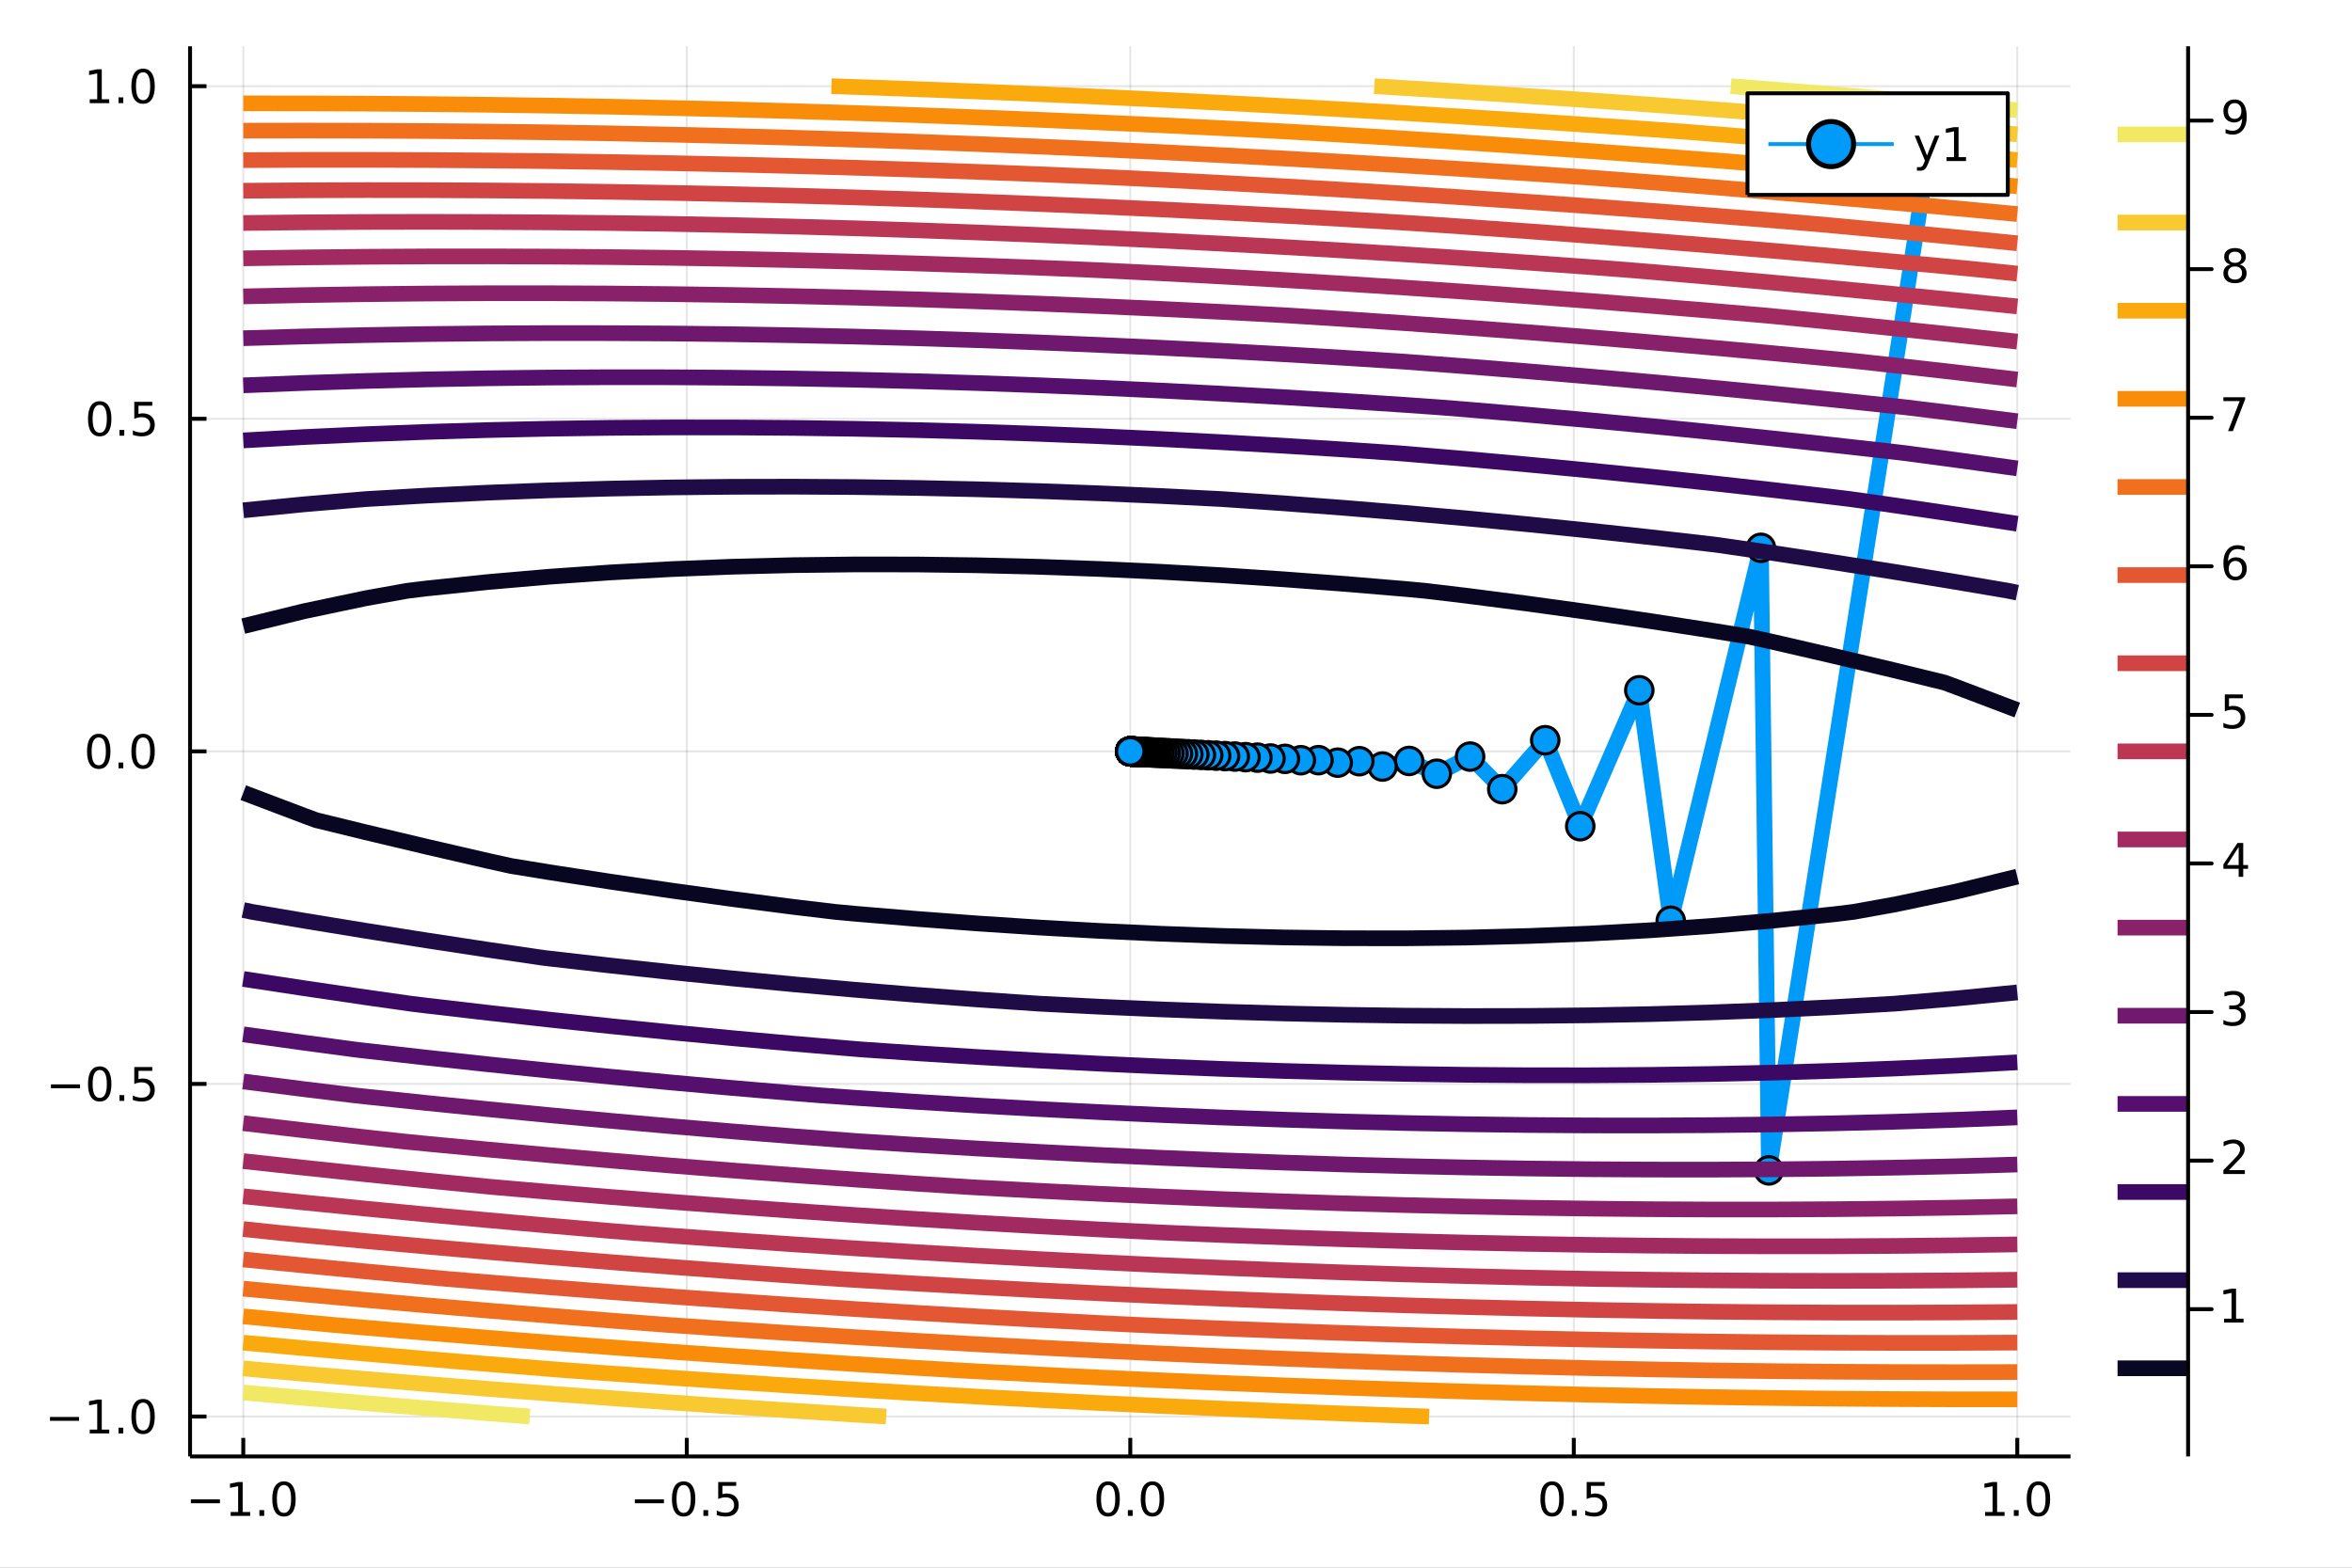 <?xml version="1.0" encoding="utf-8"?>
<svg xmlns="http://www.w3.org/2000/svg" xmlns:xlink="http://www.w3.org/1999/xlink" width="600" height="400" viewBox="0 0 2400 1600">
<rect x="0" y="0" width="2400" height="1600" fill="#808080" stroke="none"/>
<defs>
  <clipPath id="clip990">
    <rect x="0" y="0" width="2400" height="1600"/>
  </clipPath>
</defs>
<path clip-path="url(#clip990)" d="
M0 1600 L2400 1600 L2400 0 L0 0  Z
  " fill="#ffffff" fill-rule="evenodd" fill-opacity="1"/>
<defs>
  <clipPath id="clip991">
    <rect x="480" y="0" width="1681" height="1600"/>
  </clipPath>
</defs>
<path clip-path="url(#clip990)" d="
M193.936 1486.45 L2112.76 1486.45 L2112.76 47.244 L193.936 47.244  Z
  " fill="#ffffff" fill-rule="evenodd" fill-opacity="1"/>
<defs>
  <clipPath id="clip992">
    <rect x="193" y="47" width="1920" height="1440"/>
  </clipPath>
</defs>
<polyline clip-path="url(#clip992)" style="stroke:#000000; stroke-linecap:butt; stroke-linejoin:round; stroke-width:2; stroke-opacity:0.1; fill:none" points="
  248.242,1486.45 248.242,47.244 
  "/>
<polyline clip-path="url(#clip992)" style="stroke:#000000; stroke-linecap:butt; stroke-linejoin:round; stroke-width:2; stroke-opacity:0.1; fill:none" points="
  700.794,1486.45 700.794,47.244 
  "/>
<polyline clip-path="url(#clip992)" style="stroke:#000000; stroke-linecap:butt; stroke-linejoin:round; stroke-width:2; stroke-opacity:0.1; fill:none" points="
  1153.35,1486.45 1153.35,47.244 
  "/>
<polyline clip-path="url(#clip992)" style="stroke:#000000; stroke-linecap:butt; stroke-linejoin:round; stroke-width:2; stroke-opacity:0.1; fill:none" points="
  1605.9,1486.45 1605.9,47.244 
  "/>
<polyline clip-path="url(#clip992)" style="stroke:#000000; stroke-linecap:butt; stroke-linejoin:round; stroke-width:2; stroke-opacity:0.1; fill:none" points="
  2058.45,1486.45 2058.45,47.244 
  "/>
<polyline clip-path="url(#clip990)" style="stroke:#000000; stroke-linecap:butt; stroke-linejoin:round; stroke-width:4; stroke-opacity:1; fill:none" points="
  193.936,1486.45 2112.76,1486.45 
  "/>
<polyline clip-path="url(#clip990)" style="stroke:#000000; stroke-linecap:butt; stroke-linejoin:round; stroke-width:4; stroke-opacity:1; fill:none" points="
  248.242,1486.45 248.242,1467.55 
  "/>
<polyline clip-path="url(#clip990)" style="stroke:#000000; stroke-linecap:butt; stroke-linejoin:round; stroke-width:4; stroke-opacity:1; fill:none" points="
  700.794,1486.45 700.794,1467.55 
  "/>
<polyline clip-path="url(#clip990)" style="stroke:#000000; stroke-linecap:butt; stroke-linejoin:round; stroke-width:4; stroke-opacity:1; fill:none" points="
  1153.35,1486.45 1153.35,1467.55 
  "/>
<polyline clip-path="url(#clip990)" style="stroke:#000000; stroke-linecap:butt; stroke-linejoin:round; stroke-width:4; stroke-opacity:1; fill:none" points="
  1605.9,1486.45 1605.9,1467.55 
  "/>
<polyline clip-path="url(#clip990)" style="stroke:#000000; stroke-linecap:butt; stroke-linejoin:round; stroke-width:4; stroke-opacity:1; fill:none" points="
  2058.45,1486.45 2058.45,1467.55 
  "/>
<path clip-path="url(#clip990)" d="M194.77 1530.29 L224.446 1530.29 L224.446 1534.23 L194.77 1534.23 L194.77 1530.29 Z" fill="#000000" fill-rule="evenodd" fill-opacity="1" /><path clip-path="url(#clip990)" d="M235.349 1543.18 L242.988 1543.18 L242.988 1516.82 L234.677 1518.49 L234.677 1514.23 L242.941 1512.56 L247.617 1512.56 L247.617 1543.18 L255.256 1543.18 L255.256 1547.12 L235.349 1547.12 L235.349 1543.18 Z" fill="#000000" fill-rule="evenodd" fill-opacity="1" /><path clip-path="url(#clip990)" d="M264.7 1541.24 L269.585 1541.24 L269.585 1547.12 L264.7 1547.12 L264.7 1541.24 Z" fill="#000000" fill-rule="evenodd" fill-opacity="1" /><path clip-path="url(#clip990)" d="M289.77 1515.64 Q286.159 1515.64 284.33 1519.2 Q282.524 1522.75 282.524 1529.87 Q282.524 1536.98 284.33 1540.55 Q286.159 1544.09 289.77 1544.09 Q293.404 1544.09 295.21 1540.55 Q297.038 1536.98 297.038 1529.87 Q297.038 1522.75 295.21 1519.2 Q293.404 1515.64 289.77 1515.64 M289.77 1511.93 Q295.58 1511.93 298.635 1516.54 Q301.714 1521.12 301.714 1529.87 Q301.714 1538.6 298.635 1543.21 Q295.58 1547.79 289.77 1547.79 Q283.96 1547.79 280.881 1543.21 Q277.825 1538.6 277.825 1529.87 Q277.825 1521.12 280.881 1516.54 Q283.96 1511.93 289.77 1511.93 Z" fill="#000000" fill-rule="evenodd" fill-opacity="1" /><path clip-path="url(#clip990)" d="M647.82 1530.29 L677.496 1530.29 L677.496 1534.23 L647.82 1534.23 L647.82 1530.29 Z" fill="#000000" fill-rule="evenodd" fill-opacity="1" /><path clip-path="url(#clip990)" d="M697.588 1515.64 Q693.977 1515.64 692.148 1519.2 Q690.343 1522.75 690.343 1529.87 Q690.343 1536.98 692.148 1540.55 Q693.977 1544.09 697.588 1544.09 Q701.222 1544.09 703.028 1540.55 Q704.857 1536.98 704.857 1529.87 Q704.857 1522.75 703.028 1519.2 Q701.222 1515.64 697.588 1515.64 M697.588 1511.93 Q703.398 1511.93 706.454 1516.54 Q709.532 1521.12 709.532 1529.87 Q709.532 1538.6 706.454 1543.21 Q703.398 1547.79 697.588 1547.79 Q691.778 1547.79 688.699 1543.21 Q685.644 1538.6 685.644 1529.87 Q685.644 1521.12 688.699 1516.54 Q691.778 1511.93 697.588 1511.93 Z" fill="#000000" fill-rule="evenodd" fill-opacity="1" /><path clip-path="url(#clip990)" d="M717.75 1541.24 L722.634 1541.24 L722.634 1547.12 L717.75 1547.12 L717.75 1541.24 Z" fill="#000000" fill-rule="evenodd" fill-opacity="1" /><path clip-path="url(#clip990)" d="M732.866 1512.56 L751.222 1512.56 L751.222 1516.5 L737.148 1516.5 L737.148 1524.97 Q738.167 1524.62 739.185 1524.46 Q740.204 1524.27 741.222 1524.27 Q747.009 1524.27 750.389 1527.44 Q753.768 1530.62 753.768 1536.03 Q753.768 1541.61 750.296 1544.71 Q746.824 1547.79 740.505 1547.79 Q738.329 1547.79 736.06 1547.42 Q733.815 1547.05 731.407 1546.31 L731.407 1541.61 Q733.491 1542.74 735.713 1543.3 Q737.935 1543.86 740.412 1543.86 Q744.417 1543.86 746.754 1541.75 Q749.092 1539.64 749.092 1536.03 Q749.092 1532.42 746.754 1530.31 Q744.417 1528.21 740.412 1528.21 Q738.537 1528.21 736.662 1528.62 Q734.81 1529.04 732.866 1529.92 L732.866 1512.56 Z" fill="#000000" fill-rule="evenodd" fill-opacity="1" /><path clip-path="url(#clip990)" d="M1130.73 1515.64 Q1127.12 1515.64 1125.29 1519.2 Q1123.49 1522.75 1123.49 1529.87 Q1123.49 1536.98 1125.29 1540.55 Q1127.12 1544.09 1130.73 1544.09 Q1134.36 1544.09 1136.17 1540.55 Q1138 1536.98 1138 1529.87 Q1138 1522.75 1136.17 1519.2 Q1134.36 1515.64 1130.73 1515.64 M1130.73 1511.93 Q1136.54 1511.93 1139.6 1516.54 Q1142.67 1521.12 1142.67 1529.87 Q1142.67 1538.6 1139.6 1543.21 Q1136.54 1547.79 1130.73 1547.79 Q1124.92 1547.79 1121.84 1543.21 Q1118.79 1538.6 1118.79 1529.87 Q1118.79 1521.12 1121.84 1516.54 Q1124.92 1511.93 1130.73 1511.93 Z" fill="#000000" fill-rule="evenodd" fill-opacity="1" /><path clip-path="url(#clip990)" d="M1150.89 1541.24 L1155.78 1541.24 L1155.78 1547.12 L1150.89 1547.12 L1150.89 1541.24 Z" fill="#000000" fill-rule="evenodd" fill-opacity="1" /><path clip-path="url(#clip990)" d="M1175.96 1515.64 Q1172.35 1515.64 1170.52 1519.2 Q1168.72 1522.75 1168.72 1529.87 Q1168.72 1536.98 1170.52 1540.55 Q1172.35 1544.09 1175.96 1544.09 Q1179.6 1544.09 1181.4 1540.55 Q1183.23 1536.98 1183.23 1529.87 Q1183.23 1522.75 1181.4 1519.2 Q1179.6 1515.64 1175.96 1515.64 M1175.96 1511.93 Q1181.77 1511.93 1184.83 1516.54 Q1187.91 1521.12 1187.91 1529.87 Q1187.91 1538.6 1184.83 1543.21 Q1181.77 1547.79 1175.96 1547.79 Q1170.15 1547.79 1167.07 1543.21 Q1164.02 1538.6 1164.02 1529.87 Q1164.02 1521.12 1167.07 1516.54 Q1170.15 1511.93 1175.96 1511.93 Z" fill="#000000" fill-rule="evenodd" fill-opacity="1" /><path clip-path="url(#clip990)" d="M1583.78 1515.64 Q1580.17 1515.64 1578.34 1519.2 Q1576.53 1522.75 1576.53 1529.87 Q1576.53 1536.98 1578.34 1540.55 Q1580.17 1544.09 1583.78 1544.09 Q1587.41 1544.09 1589.22 1540.55 Q1591.05 1536.98 1591.05 1529.87 Q1591.05 1522.75 1589.22 1519.2 Q1587.41 1515.64 1583.78 1515.64 M1583.78 1511.93 Q1589.59 1511.93 1592.65 1516.54 Q1595.72 1521.12 1595.72 1529.87 Q1595.72 1538.6 1592.65 1543.21 Q1589.59 1547.79 1583.78 1547.79 Q1577.97 1547.79 1574.89 1543.21 Q1571.84 1538.6 1571.84 1529.87 Q1571.84 1521.12 1574.89 1516.54 Q1577.97 1511.93 1583.78 1511.93 Z" fill="#000000" fill-rule="evenodd" fill-opacity="1" /><path clip-path="url(#clip990)" d="M1603.94 1541.24 L1608.83 1541.24 L1608.83 1547.12 L1603.94 1547.12 L1603.94 1541.24 Z" fill="#000000" fill-rule="evenodd" fill-opacity="1" /><path clip-path="url(#clip990)" d="M1619.06 1512.56 L1637.41 1512.56 L1637.41 1516.5 L1623.34 1516.5 L1623.34 1524.97 Q1624.36 1524.62 1625.38 1524.46 Q1626.4 1524.27 1627.41 1524.27 Q1633.2 1524.27 1636.58 1527.44 Q1639.96 1530.62 1639.96 1536.03 Q1639.96 1541.61 1636.49 1544.71 Q1633.02 1547.79 1626.7 1547.79 Q1624.52 1547.79 1622.25 1547.42 Q1620.01 1547.05 1617.6 1546.31 L1617.6 1541.61 Q1619.68 1542.74 1621.9 1543.3 Q1624.13 1543.86 1626.6 1543.86 Q1630.61 1543.86 1632.95 1541.75 Q1635.28 1539.64 1635.28 1536.03 Q1635.28 1532.42 1632.95 1530.31 Q1630.61 1528.21 1626.6 1528.21 Q1624.73 1528.21 1622.85 1528.62 Q1621 1529.04 1619.06 1529.92 L1619.06 1512.56 Z" fill="#000000" fill-rule="evenodd" fill-opacity="1" /><path clip-path="url(#clip990)" d="M2025.6 1543.18 L2033.24 1543.18 L2033.24 1516.82 L2024.93 1518.49 L2024.93 1514.23 L2033.2 1512.56 L2037.87 1512.56 L2037.87 1543.18 L2045.51 1543.18 L2045.51 1547.12 L2025.6 1547.12 L2025.6 1543.18 Z" fill="#000000" fill-rule="evenodd" fill-opacity="1" /><path clip-path="url(#clip990)" d="M2054.95 1541.24 L2059.84 1541.24 L2059.84 1547.12 L2054.95 1547.12 L2054.95 1541.24 Z" fill="#000000" fill-rule="evenodd" fill-opacity="1" /><path clip-path="url(#clip990)" d="M2080.02 1515.64 Q2076.41 1515.64 2074.58 1519.2 Q2072.78 1522.75 2072.78 1529.87 Q2072.78 1536.98 2074.58 1540.55 Q2076.41 1544.09 2080.02 1544.09 Q2083.66 1544.09 2085.46 1540.55 Q2087.29 1536.98 2087.29 1529.87 Q2087.29 1522.75 2085.46 1519.2 Q2083.66 1515.64 2080.02 1515.64 M2080.02 1511.93 Q2085.83 1511.93 2088.89 1516.54 Q2091.97 1521.12 2091.97 1529.87 Q2091.97 1538.6 2088.89 1543.21 Q2085.83 1547.79 2080.02 1547.79 Q2074.21 1547.79 2071.13 1543.21 Q2068.08 1538.6 2068.08 1529.87 Q2068.08 1521.12 2071.13 1516.54 Q2074.21 1511.93 2080.02 1511.93 Z" fill="#000000" fill-rule="evenodd" fill-opacity="1" /><polyline clip-path="url(#clip992)" style="stroke:#000000; stroke-linecap:butt; stroke-linejoin:round; stroke-width:2; stroke-opacity:0.1; fill:none" points="
  193.936,1445.72 2112.76,1445.72 
  "/>
<polyline clip-path="url(#clip992)" style="stroke:#000000; stroke-linecap:butt; stroke-linejoin:round; stroke-width:2; stroke-opacity:0.1; fill:none" points="
  193.936,1106.28 2112.76,1106.28 
  "/>
<polyline clip-path="url(#clip992)" style="stroke:#000000; stroke-linecap:butt; stroke-linejoin:round; stroke-width:2; stroke-opacity:0.1; fill:none" points="
  193.936,766.846 2112.76,766.846 
  "/>
<polyline clip-path="url(#clip992)" style="stroke:#000000; stroke-linecap:butt; stroke-linejoin:round; stroke-width:2; stroke-opacity:0.1; fill:none" points="
  193.936,427.411 2112.76,427.411 
  "/>
<polyline clip-path="url(#clip992)" style="stroke:#000000; stroke-linecap:butt; stroke-linejoin:round; stroke-width:2; stroke-opacity:0.1; fill:none" points="
  193.936,87.976 2112.76,87.976 
  "/>
<polyline clip-path="url(#clip990)" style="stroke:#000000; stroke-linecap:butt; stroke-linejoin:round; stroke-width:4; stroke-opacity:1; fill:none" points="
  193.936,1486.45 193.936,47.244 
  "/>
<polyline clip-path="url(#clip990)" style="stroke:#000000; stroke-linecap:butt; stroke-linejoin:round; stroke-width:4; stroke-opacity:1; fill:none" points="
  193.936,1445.72 210.733,1445.72 
  "/>
<polyline clip-path="url(#clip990)" style="stroke:#000000; stroke-linecap:butt; stroke-linejoin:round; stroke-width:4; stroke-opacity:1; fill:none" points="
  193.936,1106.28 210.733,1106.28 
  "/>
<polyline clip-path="url(#clip990)" style="stroke:#000000; stroke-linecap:butt; stroke-linejoin:round; stroke-width:4; stroke-opacity:1; fill:none" points="
  193.936,766.846 210.733,766.846 
  "/>
<polyline clip-path="url(#clip990)" style="stroke:#000000; stroke-linecap:butt; stroke-linejoin:round; stroke-width:4; stroke-opacity:1; fill:none" points="
  193.936,427.411 210.733,427.411 
  "/>
<polyline clip-path="url(#clip990)" style="stroke:#000000; stroke-linecap:butt; stroke-linejoin:round; stroke-width:4; stroke-opacity:1; fill:none" points="
  193.936,87.976 210.733,87.976 
  "/>
<path clip-path="url(#clip990)" d="M50.992 1446.17 L80.668 1446.17 L80.668 1450.1 L50.992 1450.1 L50.992 1446.17 Z" fill="#000000" fill-rule="evenodd" fill-opacity="1" /><path clip-path="url(#clip990)" d="M91.571 1459.06 L99.21 1459.06 L99.21 1432.69 L90.899 1434.36 L90.899 1430.1 L99.163 1428.44 L103.839 1428.44 L103.839 1459.06 L111.478 1459.06 L111.478 1463 L91.571 1463 L91.571 1459.06 Z" fill="#000000" fill-rule="evenodd" fill-opacity="1" /><path clip-path="url(#clip990)" d="M120.922 1457.12 L125.807 1457.12 L125.807 1463 L120.922 1463 L120.922 1457.12 Z" fill="#000000" fill-rule="evenodd" fill-opacity="1" /><path clip-path="url(#clip990)" d="M145.992 1431.51 Q142.381 1431.51 140.552 1435.08 Q138.746 1438.62 138.746 1445.75 Q138.746 1452.86 140.552 1456.42 Q142.381 1459.96 145.992 1459.96 Q149.626 1459.96 151.431 1456.42 Q153.26 1452.86 153.26 1445.75 Q153.26 1438.62 151.431 1435.08 Q149.626 1431.51 145.992 1431.51 M145.992 1427.81 Q151.802 1427.81 154.857 1432.42 Q157.936 1437 157.936 1445.75 Q157.936 1454.48 154.857 1459.08 Q151.802 1463.67 145.992 1463.67 Q140.181 1463.67 137.103 1459.08 Q134.047 1454.48 134.047 1445.75 Q134.047 1437 137.103 1432.42 Q140.181 1427.81 145.992 1427.81 Z" fill="#000000" fill-rule="evenodd" fill-opacity="1" /><path clip-path="url(#clip990)" d="M51.987 1106.73 L81.663 1106.73 L81.663 1110.67 L51.987 1110.67 L51.987 1106.73 Z" fill="#000000" fill-rule="evenodd" fill-opacity="1" /><path clip-path="url(#clip990)" d="M101.756 1092.08 Q98.145 1092.08 96.316 1095.64 Q94.51 1099.19 94.51 1106.32 Q94.51 1113.42 96.316 1116.99 Q98.145 1120.53 101.756 1120.53 Q105.39 1120.53 107.196 1116.99 Q109.024 1113.42 109.024 1106.32 Q109.024 1099.19 107.196 1095.64 Q105.39 1092.08 101.756 1092.08 M101.756 1088.38 Q107.566 1088.38 110.621 1092.98 Q113.7 1097.57 113.7 1106.32 Q113.7 1115.04 110.621 1119.65 Q107.566 1124.23 101.756 1124.23 Q95.946 1124.23 92.867 1119.65 Q89.811 1115.04 89.811 1106.32 Q89.811 1097.57 92.867 1092.98 Q95.946 1088.38 101.756 1088.38 Z" fill="#000000" fill-rule="evenodd" fill-opacity="1" /><path clip-path="url(#clip990)" d="M121.918 1117.68 L126.802 1117.68 L126.802 1123.56 L121.918 1123.56 L121.918 1117.68 Z" fill="#000000" fill-rule="evenodd" fill-opacity="1" /><path clip-path="url(#clip990)" d="M137.033 1089 L155.39 1089 L155.39 1092.94 L141.316 1092.94 L141.316 1101.41 Q142.334 1101.06 143.353 1100.9 Q144.371 1100.71 145.39 1100.71 Q151.177 1100.71 154.556 1103.89 Q157.936 1107.06 157.936 1112.47 Q157.936 1118.05 154.464 1121.15 Q150.992 1124.23 144.672 1124.23 Q142.496 1124.23 140.228 1123.86 Q137.982 1123.49 135.575 1122.75 L135.575 1118.05 Q137.658 1119.19 139.881 1119.74 Q142.103 1120.3 144.58 1120.3 Q148.584 1120.3 150.922 1118.19 Q153.26 1116.08 153.26 1112.47 Q153.26 1108.86 150.922 1106.76 Q148.584 1104.65 144.58 1104.65 Q142.705 1104.65 140.83 1105.07 Q138.978 1105.48 137.033 1106.36 L137.033 1089 Z" fill="#000000" fill-rule="evenodd" fill-opacity="1" /><path clip-path="url(#clip990)" d="M100.76 752.645 Q97.149 752.645 95.321 756.209 Q93.515 759.751 93.515 766.881 Q93.515 773.987 95.321 777.552 Q97.149 781.094 100.76 781.094 Q104.395 781.094 106.2 777.552 Q108.029 773.987 108.029 766.881 Q108.029 759.751 106.2 756.209 Q104.395 752.645 100.76 752.645 M100.76 748.941 Q106.571 748.941 109.626 753.547 Q112.705 758.131 112.705 766.881 Q112.705 775.608 109.626 780.214 Q106.571 784.797 100.76 784.797 Q94.95 784.797 91.871 780.214 Q88.816 775.608 88.816 766.881 Q88.816 758.131 91.871 753.547 Q94.95 748.941 100.76 748.941 Z" fill="#000000" fill-rule="evenodd" fill-opacity="1" /><path clip-path="url(#clip990)" d="M120.922 778.246 L125.807 778.246 L125.807 784.126 L120.922 784.126 L120.922 778.246 Z" fill="#000000" fill-rule="evenodd" fill-opacity="1" /><path clip-path="url(#clip990)" d="M145.992 752.645 Q142.381 752.645 140.552 756.209 Q138.746 759.751 138.746 766.881 Q138.746 773.987 140.552 777.552 Q142.381 781.094 145.992 781.094 Q149.626 781.094 151.431 777.552 Q153.26 773.987 153.26 766.881 Q153.26 759.751 151.431 756.209 Q149.626 752.645 145.992 752.645 M145.992 748.941 Q151.802 748.941 154.857 753.547 Q157.936 758.131 157.936 766.881 Q157.936 775.608 154.857 780.214 Q151.802 784.797 145.992 784.797 Q140.181 784.797 137.103 780.214 Q134.047 775.608 134.047 766.881 Q134.047 758.131 137.103 753.547 Q140.181 748.941 145.992 748.941 Z" fill="#000000" fill-rule="evenodd" fill-opacity="1" /><path clip-path="url(#clip990)" d="M101.756 413.21 Q98.145 413.21 96.316 416.775 Q94.51 420.316 94.51 427.446 Q94.51 434.552 96.316 438.117 Q98.145 441.659 101.756 441.659 Q105.39 441.659 107.196 438.117 Q109.024 434.552 109.024 427.446 Q109.024 420.316 107.196 416.775 Q105.39 413.21 101.756 413.21 M101.756 409.506 Q107.566 409.506 110.621 414.113 Q113.7 418.696 113.7 427.446 Q113.7 436.173 110.621 440.779 Q107.566 445.362 101.756 445.362 Q95.946 445.362 92.867 440.779 Q89.811 436.173 89.811 427.446 Q89.811 418.696 92.867 414.113 Q95.946 409.506 101.756 409.506 Z" fill="#000000" fill-rule="evenodd" fill-opacity="1" /><path clip-path="url(#clip990)" d="M121.918 438.812 L126.802 438.812 L126.802 444.691 L121.918 444.691 L121.918 438.812 Z" fill="#000000" fill-rule="evenodd" fill-opacity="1" /><path clip-path="url(#clip990)" d="M137.033 410.131 L155.39 410.131 L155.39 414.066 L141.316 414.066 L141.316 422.538 Q142.334 422.191 143.353 422.029 Q144.371 421.844 145.39 421.844 Q151.177 421.844 154.556 425.015 Q157.936 428.187 157.936 433.603 Q157.936 439.182 154.464 442.284 Q150.992 445.362 144.672 445.362 Q142.496 445.362 140.228 444.992 Q137.982 444.622 135.575 443.881 L135.575 439.182 Q137.658 440.316 139.881 440.872 Q142.103 441.427 144.58 441.427 Q148.584 441.427 150.922 439.321 Q153.26 437.214 153.26 433.603 Q153.26 429.992 150.922 427.886 Q148.584 425.779 144.58 425.779 Q142.705 425.779 140.83 426.196 Q138.978 426.613 137.033 427.492 L137.033 410.131 Z" fill="#000000" fill-rule="evenodd" fill-opacity="1" /><path clip-path="url(#clip990)" d="M91.571 101.321 L99.21 101.321 L99.21 74.956 L90.899 76.622 L90.899 72.363 L99.163 70.696 L103.839 70.696 L103.839 101.321 L111.478 101.321 L111.478 105.256 L91.571 105.256 L91.571 101.321 Z" fill="#000000" fill-rule="evenodd" fill-opacity="1" /><path clip-path="url(#clip990)" d="M120.922 99.377 L125.807 99.377 L125.807 105.256 L120.922 105.256 L120.922 99.377 Z" fill="#000000" fill-rule="evenodd" fill-opacity="1" /><path clip-path="url(#clip990)" d="M145.992 73.775 Q142.381 73.775 140.552 77.34 Q138.746 80.881 138.746 88.011 Q138.746 95.117 140.552 98.682 Q142.381 102.224 145.992 102.224 Q149.626 102.224 151.431 98.682 Q153.26 95.117 153.26 88.011 Q153.26 80.881 151.431 77.34 Q149.626 73.775 145.992 73.775 M145.992 70.071 Q151.802 70.071 154.857 74.678 Q157.936 79.261 157.936 88.011 Q157.936 96.738 154.857 101.344 Q151.802 105.928 145.992 105.928 Q140.181 105.928 137.103 101.344 Q134.047 96.738 134.047 88.011 Q134.047 79.261 137.103 74.678 Q140.181 70.071 145.992 70.071 Z" fill="#000000" fill-rule="evenodd" fill-opacity="1" /><polyline clip-path="url(#clip992)" style="stroke:#009af9; stroke-linecap:butt; stroke-linejoin:round; stroke-width:16; stroke-opacity:1; fill:none" points="
  1967.94,155.863 1805.02,1194.53 1796.87,559.112 1704.83,939.754 1672.73,704.465 1612.48,843.231 1576.75,755.452 1532.89,805.44 1500.08,772.157 1466.11,789.666 
  1437.88,776.613 1410.73,782.327 1387.05,776.862 1365.02,778.365 1345.39,775.811 1327.38,775.871 1311.18,774.484 1296.41,774.101 1283.07,773.224 1270.95,772.75 
  1259.98,772.125 1250.02,771.677 1241,771.198 1232.81,770.809 1225.39,770.429 1218.67,770.1 1212.57,769.793 1207.04,769.52 1202.03,769.269 1197.48,769.043 
  1193.36,768.838 1189.62,768.652 1186.24,768.483 1183.17,768.331 1180.38,768.192 1177.86,768.066 1175.57,767.952 1173.49,767.849 1171.61,767.755 1169.91,767.67 
  1168.36,767.594 1166.96,767.524 1165.69,767.46 1164.54,767.403 1163.49,767.351 1162.54,767.304 1161.69,767.261 1160.91,767.222 1160.2,767.187 1159.56,767.155 
  1158.98,767.127 1158.45,767.1 1157.98,767.077 1157.55,767.055 1157.15,767.036 1156.8,767.018 1156.48,767.002 1156.18,766.987 1155.92,766.974 1155.68,766.962 
  1155.46,766.951 1155.26,766.941 1155.08,766.933 1154.92,766.924 1154.77,766.917 1154.64,766.91 1154.52,766.904 1154.41,766.899 1154.31,766.894 1154.22,766.89 
  1154.14,766.885 1154.07,766.882 1154,766.878 1153.94,766.875 1153.88,766.873 1153.83,766.87 1153.79,766.868 1153.75,766.866 1153.71,766.864 1153.67,766.862 
  1153.64,766.861 1153.62,766.859 1153.59,766.858 1153.57,766.857 1153.55,766.856 1153.53,766.855 1153.51,766.854 1153.5,766.853 1153.48,766.853 1153.47,766.852 
  1153.46,766.852 1153.45,766.851 1153.44,766.851 1153.43,766.85 1153.42,766.85 1153.41,766.849 1153.41,766.849 1153.4,766.849 1153.4,766.849 1153.39,766.848 
  1153.39,766.848 1153.38,766.848 1153.38,766.848 1153.38,766.848 1153.37,766.847 1153.37,766.847 1153.37,766.847 1153.37,766.847 1153.37,766.847 1153.36,766.847 
  1153.36,766.847 1153.36,766.847 1153.36,766.847 1153.36,766.847 1153.36,766.847 1153.36,766.846 1153.35,766.846 
  "/>
<circle clip-path="url(#clip992)" cx="1967.94" cy="155.863" r="14" fill="#009af9" fill-rule="evenodd" fill-opacity="1" stroke="#000000" stroke-opacity="1" stroke-width="3.2"/>
<circle clip-path="url(#clip992)" cx="1805.02" cy="1194.53" r="14" fill="#009af9" fill-rule="evenodd" fill-opacity="1" stroke="#000000" stroke-opacity="1" stroke-width="3.2"/>
<circle clip-path="url(#clip992)" cx="1796.87" cy="559.112" r="14" fill="#009af9" fill-rule="evenodd" fill-opacity="1" stroke="#000000" stroke-opacity="1" stroke-width="3.2"/>
<circle clip-path="url(#clip992)" cx="1704.83" cy="939.754" r="14" fill="#009af9" fill-rule="evenodd" fill-opacity="1" stroke="#000000" stroke-opacity="1" stroke-width="3.2"/>
<circle clip-path="url(#clip992)" cx="1672.73" cy="704.465" r="14" fill="#009af9" fill-rule="evenodd" fill-opacity="1" stroke="#000000" stroke-opacity="1" stroke-width="3.2"/>
<circle clip-path="url(#clip992)" cx="1612.48" cy="843.231" r="14" fill="#009af9" fill-rule="evenodd" fill-opacity="1" stroke="#000000" stroke-opacity="1" stroke-width="3.2"/>
<circle clip-path="url(#clip992)" cx="1576.75" cy="755.452" r="14" fill="#009af9" fill-rule="evenodd" fill-opacity="1" stroke="#000000" stroke-opacity="1" stroke-width="3.2"/>
<circle clip-path="url(#clip992)" cx="1532.89" cy="805.44" r="14" fill="#009af9" fill-rule="evenodd" fill-opacity="1" stroke="#000000" stroke-opacity="1" stroke-width="3.2"/>
<circle clip-path="url(#clip992)" cx="1500.08" cy="772.157" r="14" fill="#009af9" fill-rule="evenodd" fill-opacity="1" stroke="#000000" stroke-opacity="1" stroke-width="3.2"/>
<circle clip-path="url(#clip992)" cx="1466.11" cy="789.666" r="14" fill="#009af9" fill-rule="evenodd" fill-opacity="1" stroke="#000000" stroke-opacity="1" stroke-width="3.2"/>
<circle clip-path="url(#clip992)" cx="1437.88" cy="776.613" r="14" fill="#009af9" fill-rule="evenodd" fill-opacity="1" stroke="#000000" stroke-opacity="1" stroke-width="3.2"/>
<circle clip-path="url(#clip992)" cx="1410.73" cy="782.327" r="14" fill="#009af9" fill-rule="evenodd" fill-opacity="1" stroke="#000000" stroke-opacity="1" stroke-width="3.2"/>
<circle clip-path="url(#clip992)" cx="1387.05" cy="776.862" r="14" fill="#009af9" fill-rule="evenodd" fill-opacity="1" stroke="#000000" stroke-opacity="1" stroke-width="3.2"/>
<circle clip-path="url(#clip992)" cx="1365.02" cy="778.365" r="14" fill="#009af9" fill-rule="evenodd" fill-opacity="1" stroke="#000000" stroke-opacity="1" stroke-width="3.2"/>
<circle clip-path="url(#clip992)" cx="1345.39" cy="775.811" r="14" fill="#009af9" fill-rule="evenodd" fill-opacity="1" stroke="#000000" stroke-opacity="1" stroke-width="3.2"/>
<circle clip-path="url(#clip992)" cx="1327.38" cy="775.871" r="14" fill="#009af9" fill-rule="evenodd" fill-opacity="1" stroke="#000000" stroke-opacity="1" stroke-width="3.2"/>
<circle clip-path="url(#clip992)" cx="1311.18" cy="774.484" r="14" fill="#009af9" fill-rule="evenodd" fill-opacity="1" stroke="#000000" stroke-opacity="1" stroke-width="3.2"/>
<circle clip-path="url(#clip992)" cx="1296.41" cy="774.101" r="14" fill="#009af9" fill-rule="evenodd" fill-opacity="1" stroke="#000000" stroke-opacity="1" stroke-width="3.2"/>
<circle clip-path="url(#clip992)" cx="1283.07" cy="773.224" r="14" fill="#009af9" fill-rule="evenodd" fill-opacity="1" stroke="#000000" stroke-opacity="1" stroke-width="3.2"/>
<circle clip-path="url(#clip992)" cx="1270.95" cy="772.75" r="14" fill="#009af9" fill-rule="evenodd" fill-opacity="1" stroke="#000000" stroke-opacity="1" stroke-width="3.2"/>
<circle clip-path="url(#clip992)" cx="1259.98" cy="772.125" r="14" fill="#009af9" fill-rule="evenodd" fill-opacity="1" stroke="#000000" stroke-opacity="1" stroke-width="3.2"/>
<circle clip-path="url(#clip992)" cx="1250.02" cy="771.677" r="14" fill="#009af9" fill-rule="evenodd" fill-opacity="1" stroke="#000000" stroke-opacity="1" stroke-width="3.2"/>
<circle clip-path="url(#clip992)" cx="1241" cy="771.198" r="14" fill="#009af9" fill-rule="evenodd" fill-opacity="1" stroke="#000000" stroke-opacity="1" stroke-width="3.2"/>
<circle clip-path="url(#clip992)" cx="1232.81" cy="770.809" r="14" fill="#009af9" fill-rule="evenodd" fill-opacity="1" stroke="#000000" stroke-opacity="1" stroke-width="3.2"/>
<circle clip-path="url(#clip992)" cx="1225.39" cy="770.429" r="14" fill="#009af9" fill-rule="evenodd" fill-opacity="1" stroke="#000000" stroke-opacity="1" stroke-width="3.2"/>
<circle clip-path="url(#clip992)" cx="1218.67" cy="770.1" r="14" fill="#009af9" fill-rule="evenodd" fill-opacity="1" stroke="#000000" stroke-opacity="1" stroke-width="3.2"/>
<circle clip-path="url(#clip992)" cx="1212.57" cy="769.793" r="14" fill="#009af9" fill-rule="evenodd" fill-opacity="1" stroke="#000000" stroke-opacity="1" stroke-width="3.2"/>
<circle clip-path="url(#clip992)" cx="1207.04" cy="769.52" r="14" fill="#009af9" fill-rule="evenodd" fill-opacity="1" stroke="#000000" stroke-opacity="1" stroke-width="3.2"/>
<circle clip-path="url(#clip992)" cx="1202.03" cy="769.269" r="14" fill="#009af9" fill-rule="evenodd" fill-opacity="1" stroke="#000000" stroke-opacity="1" stroke-width="3.2"/>
<circle clip-path="url(#clip992)" cx="1197.48" cy="769.043" r="14" fill="#009af9" fill-rule="evenodd" fill-opacity="1" stroke="#000000" stroke-opacity="1" stroke-width="3.2"/>
<circle clip-path="url(#clip992)" cx="1193.36" cy="768.838" r="14" fill="#009af9" fill-rule="evenodd" fill-opacity="1" stroke="#000000" stroke-opacity="1" stroke-width="3.2"/>
<circle clip-path="url(#clip992)" cx="1189.62" cy="768.652" r="14" fill="#009af9" fill-rule="evenodd" fill-opacity="1" stroke="#000000" stroke-opacity="1" stroke-width="3.2"/>
<circle clip-path="url(#clip992)" cx="1186.24" cy="768.483" r="14" fill="#009af9" fill-rule="evenodd" fill-opacity="1" stroke="#000000" stroke-opacity="1" stroke-width="3.2"/>
<circle clip-path="url(#clip992)" cx="1183.17" cy="768.331" r="14" fill="#009af9" fill-rule="evenodd" fill-opacity="1" stroke="#000000" stroke-opacity="1" stroke-width="3.2"/>
<circle clip-path="url(#clip992)" cx="1180.38" cy="768.192" r="14" fill="#009af9" fill-rule="evenodd" fill-opacity="1" stroke="#000000" stroke-opacity="1" stroke-width="3.2"/>
<circle clip-path="url(#clip992)" cx="1177.86" cy="768.066" r="14" fill="#009af9" fill-rule="evenodd" fill-opacity="1" stroke="#000000" stroke-opacity="1" stroke-width="3.2"/>
<circle clip-path="url(#clip992)" cx="1175.57" cy="767.952" r="14" fill="#009af9" fill-rule="evenodd" fill-opacity="1" stroke="#000000" stroke-opacity="1" stroke-width="3.2"/>
<circle clip-path="url(#clip992)" cx="1173.49" cy="767.849" r="14" fill="#009af9" fill-rule="evenodd" fill-opacity="1" stroke="#000000" stroke-opacity="1" stroke-width="3.2"/>
<circle clip-path="url(#clip992)" cx="1171.61" cy="767.755" r="14" fill="#009af9" fill-rule="evenodd" fill-opacity="1" stroke="#000000" stroke-opacity="1" stroke-width="3.2"/>
<circle clip-path="url(#clip992)" cx="1169.91" cy="767.67" r="14" fill="#009af9" fill-rule="evenodd" fill-opacity="1" stroke="#000000" stroke-opacity="1" stroke-width="3.2"/>
<circle clip-path="url(#clip992)" cx="1168.36" cy="767.594" r="14" fill="#009af9" fill-rule="evenodd" fill-opacity="1" stroke="#000000" stroke-opacity="1" stroke-width="3.2"/>
<circle clip-path="url(#clip992)" cx="1166.96" cy="767.524" r="14" fill="#009af9" fill-rule="evenodd" fill-opacity="1" stroke="#000000" stroke-opacity="1" stroke-width="3.2"/>
<circle clip-path="url(#clip992)" cx="1165.69" cy="767.46" r="14" fill="#009af9" fill-rule="evenodd" fill-opacity="1" stroke="#000000" stroke-opacity="1" stroke-width="3.2"/>
<circle clip-path="url(#clip992)" cx="1164.54" cy="767.403" r="14" fill="#009af9" fill-rule="evenodd" fill-opacity="1" stroke="#000000" stroke-opacity="1" stroke-width="3.2"/>
<circle clip-path="url(#clip992)" cx="1163.49" cy="767.351" r="14" fill="#009af9" fill-rule="evenodd" fill-opacity="1" stroke="#000000" stroke-opacity="1" stroke-width="3.2"/>
<circle clip-path="url(#clip992)" cx="1162.54" cy="767.304" r="14" fill="#009af9" fill-rule="evenodd" fill-opacity="1" stroke="#000000" stroke-opacity="1" stroke-width="3.2"/>
<circle clip-path="url(#clip992)" cx="1161.69" cy="767.261" r="14" fill="#009af9" fill-rule="evenodd" fill-opacity="1" stroke="#000000" stroke-opacity="1" stroke-width="3.2"/>
<circle clip-path="url(#clip992)" cx="1160.91" cy="767.222" r="14" fill="#009af9" fill-rule="evenodd" fill-opacity="1" stroke="#000000" stroke-opacity="1" stroke-width="3.2"/>
<circle clip-path="url(#clip992)" cx="1160.2" cy="767.187" r="14" fill="#009af9" fill-rule="evenodd" fill-opacity="1" stroke="#000000" stroke-opacity="1" stroke-width="3.2"/>
<circle clip-path="url(#clip992)" cx="1159.56" cy="767.155" r="14" fill="#009af9" fill-rule="evenodd" fill-opacity="1" stroke="#000000" stroke-opacity="1" stroke-width="3.2"/>
<circle clip-path="url(#clip992)" cx="1158.98" cy="767.127" r="14" fill="#009af9" fill-rule="evenodd" fill-opacity="1" stroke="#000000" stroke-opacity="1" stroke-width="3.2"/>
<circle clip-path="url(#clip992)" cx="1158.45" cy="767.1" r="14" fill="#009af9" fill-rule="evenodd" fill-opacity="1" stroke="#000000" stroke-opacity="1" stroke-width="3.2"/>
<circle clip-path="url(#clip992)" cx="1157.98" cy="767.077" r="14" fill="#009af9" fill-rule="evenodd" fill-opacity="1" stroke="#000000" stroke-opacity="1" stroke-width="3.2"/>
<circle clip-path="url(#clip992)" cx="1157.55" cy="767.055" r="14" fill="#009af9" fill-rule="evenodd" fill-opacity="1" stroke="#000000" stroke-opacity="1" stroke-width="3.2"/>
<circle clip-path="url(#clip992)" cx="1157.15" cy="767.036" r="14" fill="#009af9" fill-rule="evenodd" fill-opacity="1" stroke="#000000" stroke-opacity="1" stroke-width="3.2"/>
<circle clip-path="url(#clip992)" cx="1156.8" cy="767.018" r="14" fill="#009af9" fill-rule="evenodd" fill-opacity="1" stroke="#000000" stroke-opacity="1" stroke-width="3.2"/>
<circle clip-path="url(#clip992)" cx="1156.48" cy="767.002" r="14" fill="#009af9" fill-rule="evenodd" fill-opacity="1" stroke="#000000" stroke-opacity="1" stroke-width="3.2"/>
<circle clip-path="url(#clip992)" cx="1156.18" cy="766.987" r="14" fill="#009af9" fill-rule="evenodd" fill-opacity="1" stroke="#000000" stroke-opacity="1" stroke-width="3.2"/>
<circle clip-path="url(#clip992)" cx="1155.92" cy="766.974" r="14" fill="#009af9" fill-rule="evenodd" fill-opacity="1" stroke="#000000" stroke-opacity="1" stroke-width="3.2"/>
<circle clip-path="url(#clip992)" cx="1155.68" cy="766.962" r="14" fill="#009af9" fill-rule="evenodd" fill-opacity="1" stroke="#000000" stroke-opacity="1" stroke-width="3.2"/>
<circle clip-path="url(#clip992)" cx="1155.46" cy="766.951" r="14" fill="#009af9" fill-rule="evenodd" fill-opacity="1" stroke="#000000" stroke-opacity="1" stroke-width="3.2"/>
<circle clip-path="url(#clip992)" cx="1155.26" cy="766.941" r="14" fill="#009af9" fill-rule="evenodd" fill-opacity="1" stroke="#000000" stroke-opacity="1" stroke-width="3.2"/>
<circle clip-path="url(#clip992)" cx="1155.08" cy="766.933" r="14" fill="#009af9" fill-rule="evenodd" fill-opacity="1" stroke="#000000" stroke-opacity="1" stroke-width="3.2"/>
<circle clip-path="url(#clip992)" cx="1154.92" cy="766.924" r="14" fill="#009af9" fill-rule="evenodd" fill-opacity="1" stroke="#000000" stroke-opacity="1" stroke-width="3.2"/>
<circle clip-path="url(#clip992)" cx="1154.77" cy="766.917" r="14" fill="#009af9" fill-rule="evenodd" fill-opacity="1" stroke="#000000" stroke-opacity="1" stroke-width="3.2"/>
<circle clip-path="url(#clip992)" cx="1154.64" cy="766.91" r="14" fill="#009af9" fill-rule="evenodd" fill-opacity="1" stroke="#000000" stroke-opacity="1" stroke-width="3.2"/>
<circle clip-path="url(#clip992)" cx="1154.52" cy="766.904" r="14" fill="#009af9" fill-rule="evenodd" fill-opacity="1" stroke="#000000" stroke-opacity="1" stroke-width="3.2"/>
<circle clip-path="url(#clip992)" cx="1154.41" cy="766.899" r="14" fill="#009af9" fill-rule="evenodd" fill-opacity="1" stroke="#000000" stroke-opacity="1" stroke-width="3.2"/>
<circle clip-path="url(#clip992)" cx="1154.31" cy="766.894" r="14" fill="#009af9" fill-rule="evenodd" fill-opacity="1" stroke="#000000" stroke-opacity="1" stroke-width="3.2"/>
<circle clip-path="url(#clip992)" cx="1154.22" cy="766.89" r="14" fill="#009af9" fill-rule="evenodd" fill-opacity="1" stroke="#000000" stroke-opacity="1" stroke-width="3.2"/>
<circle clip-path="url(#clip992)" cx="1154.14" cy="766.885" r="14" fill="#009af9" fill-rule="evenodd" fill-opacity="1" stroke="#000000" stroke-opacity="1" stroke-width="3.2"/>
<circle clip-path="url(#clip992)" cx="1154.07" cy="766.882" r="14" fill="#009af9" fill-rule="evenodd" fill-opacity="1" stroke="#000000" stroke-opacity="1" stroke-width="3.2"/>
<circle clip-path="url(#clip992)" cx="1154" cy="766.878" r="14" fill="#009af9" fill-rule="evenodd" fill-opacity="1" stroke="#000000" stroke-opacity="1" stroke-width="3.2"/>
<circle clip-path="url(#clip992)" cx="1153.94" cy="766.875" r="14" fill="#009af9" fill-rule="evenodd" fill-opacity="1" stroke="#000000" stroke-opacity="1" stroke-width="3.2"/>
<circle clip-path="url(#clip992)" cx="1153.88" cy="766.873" r="14" fill="#009af9" fill-rule="evenodd" fill-opacity="1" stroke="#000000" stroke-opacity="1" stroke-width="3.2"/>
<circle clip-path="url(#clip992)" cx="1153.83" cy="766.87" r="14" fill="#009af9" fill-rule="evenodd" fill-opacity="1" stroke="#000000" stroke-opacity="1" stroke-width="3.2"/>
<circle clip-path="url(#clip992)" cx="1153.79" cy="766.868" r="14" fill="#009af9" fill-rule="evenodd" fill-opacity="1" stroke="#000000" stroke-opacity="1" stroke-width="3.2"/>
<circle clip-path="url(#clip992)" cx="1153.75" cy="766.866" r="14" fill="#009af9" fill-rule="evenodd" fill-opacity="1" stroke="#000000" stroke-opacity="1" stroke-width="3.2"/>
<circle clip-path="url(#clip992)" cx="1153.71" cy="766.864" r="14" fill="#009af9" fill-rule="evenodd" fill-opacity="1" stroke="#000000" stroke-opacity="1" stroke-width="3.2"/>
<circle clip-path="url(#clip992)" cx="1153.67" cy="766.862" r="14" fill="#009af9" fill-rule="evenodd" fill-opacity="1" stroke="#000000" stroke-opacity="1" stroke-width="3.2"/>
<circle clip-path="url(#clip992)" cx="1153.64" cy="766.861" r="14" fill="#009af9" fill-rule="evenodd" fill-opacity="1" stroke="#000000" stroke-opacity="1" stroke-width="3.2"/>
<circle clip-path="url(#clip992)" cx="1153.62" cy="766.859" r="14" fill="#009af9" fill-rule="evenodd" fill-opacity="1" stroke="#000000" stroke-opacity="1" stroke-width="3.2"/>
<circle clip-path="url(#clip992)" cx="1153.59" cy="766.858" r="14" fill="#009af9" fill-rule="evenodd" fill-opacity="1" stroke="#000000" stroke-opacity="1" stroke-width="3.2"/>
<circle clip-path="url(#clip992)" cx="1153.57" cy="766.857" r="14" fill="#009af9" fill-rule="evenodd" fill-opacity="1" stroke="#000000" stroke-opacity="1" stroke-width="3.2"/>
<circle clip-path="url(#clip992)" cx="1153.55" cy="766.856" r="14" fill="#009af9" fill-rule="evenodd" fill-opacity="1" stroke="#000000" stroke-opacity="1" stroke-width="3.2"/>
<circle clip-path="url(#clip992)" cx="1153.53" cy="766.855" r="14" fill="#009af9" fill-rule="evenodd" fill-opacity="1" stroke="#000000" stroke-opacity="1" stroke-width="3.2"/>
<circle clip-path="url(#clip992)" cx="1153.51" cy="766.854" r="14" fill="#009af9" fill-rule="evenodd" fill-opacity="1" stroke="#000000" stroke-opacity="1" stroke-width="3.2"/>
<circle clip-path="url(#clip992)" cx="1153.5" cy="766.853" r="14" fill="#009af9" fill-rule="evenodd" fill-opacity="1" stroke="#000000" stroke-opacity="1" stroke-width="3.2"/>
<circle clip-path="url(#clip992)" cx="1153.48" cy="766.853" r="14" fill="#009af9" fill-rule="evenodd" fill-opacity="1" stroke="#000000" stroke-opacity="1" stroke-width="3.2"/>
<circle clip-path="url(#clip992)" cx="1153.47" cy="766.852" r="14" fill="#009af9" fill-rule="evenodd" fill-opacity="1" stroke="#000000" stroke-opacity="1" stroke-width="3.2"/>
<circle clip-path="url(#clip992)" cx="1153.46" cy="766.852" r="14" fill="#009af9" fill-rule="evenodd" fill-opacity="1" stroke="#000000" stroke-opacity="1" stroke-width="3.2"/>
<circle clip-path="url(#clip992)" cx="1153.45" cy="766.851" r="14" fill="#009af9" fill-rule="evenodd" fill-opacity="1" stroke="#000000" stroke-opacity="1" stroke-width="3.2"/>
<circle clip-path="url(#clip992)" cx="1153.44" cy="766.851" r="14" fill="#009af9" fill-rule="evenodd" fill-opacity="1" stroke="#000000" stroke-opacity="1" stroke-width="3.2"/>
<circle clip-path="url(#clip992)" cx="1153.43" cy="766.85" r="14" fill="#009af9" fill-rule="evenodd" fill-opacity="1" stroke="#000000" stroke-opacity="1" stroke-width="3.2"/>
<circle clip-path="url(#clip992)" cx="1153.42" cy="766.85" r="14" fill="#009af9" fill-rule="evenodd" fill-opacity="1" stroke="#000000" stroke-opacity="1" stroke-width="3.2"/>
<circle clip-path="url(#clip992)" cx="1153.41" cy="766.849" r="14" fill="#009af9" fill-rule="evenodd" fill-opacity="1" stroke="#000000" stroke-opacity="1" stroke-width="3.2"/>
<circle clip-path="url(#clip992)" cx="1153.41" cy="766.849" r="14" fill="#009af9" fill-rule="evenodd" fill-opacity="1" stroke="#000000" stroke-opacity="1" stroke-width="3.2"/>
<circle clip-path="url(#clip992)" cx="1153.4" cy="766.849" r="14" fill="#009af9" fill-rule="evenodd" fill-opacity="1" stroke="#000000" stroke-opacity="1" stroke-width="3.2"/>
<circle clip-path="url(#clip992)" cx="1153.4" cy="766.849" r="14" fill="#009af9" fill-rule="evenodd" fill-opacity="1" stroke="#000000" stroke-opacity="1" stroke-width="3.2"/>
<circle clip-path="url(#clip992)" cx="1153.39" cy="766.848" r="14" fill="#009af9" fill-rule="evenodd" fill-opacity="1" stroke="#000000" stroke-opacity="1" stroke-width="3.2"/>
<circle clip-path="url(#clip992)" cx="1153.39" cy="766.848" r="14" fill="#009af9" fill-rule="evenodd" fill-opacity="1" stroke="#000000" stroke-opacity="1" stroke-width="3.2"/>
<circle clip-path="url(#clip992)" cx="1153.38" cy="766.848" r="14" fill="#009af9" fill-rule="evenodd" fill-opacity="1" stroke="#000000" stroke-opacity="1" stroke-width="3.2"/>
<circle clip-path="url(#clip992)" cx="1153.38" cy="766.848" r="14" fill="#009af9" fill-rule="evenodd" fill-opacity="1" stroke="#000000" stroke-opacity="1" stroke-width="3.2"/>
<circle clip-path="url(#clip992)" cx="1153.38" cy="766.848" r="14" fill="#009af9" fill-rule="evenodd" fill-opacity="1" stroke="#000000" stroke-opacity="1" stroke-width="3.2"/>
<circle clip-path="url(#clip992)" cx="1153.37" cy="766.847" r="14" fill="#009af9" fill-rule="evenodd" fill-opacity="1" stroke="#000000" stroke-opacity="1" stroke-width="3.2"/>
<circle clip-path="url(#clip992)" cx="1153.37" cy="766.847" r="14" fill="#009af9" fill-rule="evenodd" fill-opacity="1" stroke="#000000" stroke-opacity="1" stroke-width="3.2"/>
<circle clip-path="url(#clip992)" cx="1153.37" cy="766.847" r="14" fill="#009af9" fill-rule="evenodd" fill-opacity="1" stroke="#000000" stroke-opacity="1" stroke-width="3.2"/>
<circle clip-path="url(#clip992)" cx="1153.37" cy="766.847" r="14" fill="#009af9" fill-rule="evenodd" fill-opacity="1" stroke="#000000" stroke-opacity="1" stroke-width="3.2"/>
<circle clip-path="url(#clip992)" cx="1153.37" cy="766.847" r="14" fill="#009af9" fill-rule="evenodd" fill-opacity="1" stroke="#000000" stroke-opacity="1" stroke-width="3.2"/>
<circle clip-path="url(#clip992)" cx="1153.36" cy="766.847" r="14" fill="#009af9" fill-rule="evenodd" fill-opacity="1" stroke="#000000" stroke-opacity="1" stroke-width="3.2"/>
<circle clip-path="url(#clip992)" cx="1153.36" cy="766.847" r="14" fill="#009af9" fill-rule="evenodd" fill-opacity="1" stroke="#000000" stroke-opacity="1" stroke-width="3.2"/>
<circle clip-path="url(#clip992)" cx="1153.36" cy="766.847" r="14" fill="#009af9" fill-rule="evenodd" fill-opacity="1" stroke="#000000" stroke-opacity="1" stroke-width="3.2"/>
<circle clip-path="url(#clip992)" cx="1153.36" cy="766.847" r="14" fill="#009af9" fill-rule="evenodd" fill-opacity="1" stroke="#000000" stroke-opacity="1" stroke-width="3.2"/>
<circle clip-path="url(#clip992)" cx="1153.36" cy="766.847" r="14" fill="#009af9" fill-rule="evenodd" fill-opacity="1" stroke="#000000" stroke-opacity="1" stroke-width="3.2"/>
<circle clip-path="url(#clip992)" cx="1153.36" cy="766.847" r="14" fill="#009af9" fill-rule="evenodd" fill-opacity="1" stroke="#000000" stroke-opacity="1" stroke-width="3.2"/>
<circle clip-path="url(#clip992)" cx="1153.36" cy="766.846" r="14" fill="#009af9" fill-rule="evenodd" fill-opacity="1" stroke="#000000" stroke-opacity="1" stroke-width="3.2"/>
<circle clip-path="url(#clip992)" cx="1153.35" cy="766.846" r="14" fill="#009af9" fill-rule="evenodd" fill-opacity="1" stroke="#000000" stroke-opacity="1" stroke-width="3.2"/>
<polyline clip-path="url(#clip992)" style="stroke:#f1e864; stroke-linecap:butt; stroke-linejoin:round; stroke-width:16; stroke-opacity:1; fill:none" points="
  248.242,1421.23 310.663,1426.75 373.084,1432.11 435.505,1437.32 497.926,1442.38 540.522,1445.72 
  "/>
<polyline clip-path="url(#clip992)" style="stroke:#ba3655; stroke-linecap:butt; stroke-linejoin:round; stroke-width:16; stroke-opacity:1; fill:none" points="
  248.242,1220.95 310.663,1227.34 373.084,1233.54 435.505,1239.54 497.926,1245.33 560.347,1250.91 622.768,1256.29 648.917,1258.44 685.189,1261.18 747.61,1265.69 
  810.031,1269.98 872.452,1274.07 934.873,1277.94 997.294,1281.59 1059.71,1285.02 1122.14,1288.22 1184.56,1291.19 1246.98,1293.92 1309.4,1296.42 1371.82,1298.68 
  1434.24,1300.69 1496.66,1302.45 1559.08,1303.95 1621.5,1305.19 1625.96,1305.26 1683.92,1306.09 1746.34,1306.73 1808.77,1307.13 1871.19,1307.27 1933.61,1307.15 
  1996.03,1306.77 2058.45,1306.12 
  "/>
<polyline clip-path="url(#clip992)" style="stroke:#d04544; stroke-linecap:butt; stroke-linejoin:round; stroke-width:16; stroke-opacity:1; fill:none" points="
  2058.45,1339.01 1996.03,1339.48 1933.61,1339.68 1871.19,1339.62 1808.77,1339.3 1746.34,1338.73 1683.92,1337.91 1621.5,1336.84 1559.08,1335.54 1496.66,1334 
  1434.24,1332.22 1371.82,1330.21 1309.4,1327.98 1246.98,1325.53 1184.56,1322.86 1122.14,1319.97 1059.71,1316.87 997.294,1313.56 934.873,1310.04 872.452,1306.32 
  855.546,1305.26 810.031,1302.16 747.61,1297.68 685.189,1293.01 622.768,1288.12 560.347,1283.04 497.926,1277.76 435.505,1272.29 373.084,1266.63 310.663,1260.78 
  286.539,1258.44 248.242,1254.41 
  "/>
<polyline clip-path="url(#clip992)" style="stroke:#a12b61; stroke-linecap:butt; stroke-linejoin:round; stroke-width:16; stroke-opacity:1; fill:none" points="
  248.242,1185.05 310.663,1191.86 373.084,1198.47 435.505,1204.86 497.926,1211.03 504.228,1211.62 560.347,1216.47 622.768,1221.63 685.189,1226.59 747.61,1231.31 
  810.031,1235.82 872.452,1240.09 934.873,1244.13 997.294,1247.93 1059.71,1251.49 1122.14,1254.8 1184.56,1257.86 1197.49,1258.44 1246.98,1260.46 1309.4,1262.77 
  1371.82,1264.83 1434.24,1266.64 1496.66,1268.2 1559.08,1269.5 1621.5,1270.54 1683.92,1271.31 1746.34,1271.81 1808.77,1272.03 1871.19,1271.97 1933.61,1271.62 
  1996.03,1270.98 2058.45,1270.05 
  "/>
<polyline clip-path="url(#clip992)" style="stroke:#88216a; stroke-linecap:butt; stroke-linejoin:round; stroke-width:16; stroke-opacity:1; fill:none" points="
  2058.45,1231.19 1996.03,1232.5 1933.61,1233.46 1871.19,1234.11 1808.77,1234.43 1746.34,1234.43 1683.92,1234.12 1621.5,1233.52 1559.08,1232.61 1496.66,1231.41 
  1434.24,1229.93 1371.82,1228.17 1309.4,1226.13 1246.98,1223.83 1184.56,1221.25 1122.14,1218.42 1059.71,1215.34 997.294,1212 990.739,1211.62 934.873,1208.07 
  872.452,1203.84 810.031,1199.35 747.61,1194.61 685.189,1189.62 622.768,1184.39 560.347,1178.93 497.926,1173.23 435.505,1167.31 410.194,1164.8 373.084,1160.74 
  310.663,1153.66 248.242,1146.34 
  "/>
<polyline clip-path="url(#clip992)" style="stroke:#6e186e; stroke-linecap:butt; stroke-linejoin:round; stroke-width:16; stroke-opacity:1; fill:none" points="
  248.242,1103.77 310.663,1111.68 362.141,1117.99 373.084,1119.18 435.505,1125.74 497.926,1132.05 560.347,1138.11 622.768,1143.91 685.189,1149.46 747.61,1154.74 
  810.031,1159.75 872.452,1164.48 876.977,1164.8 934.873,1168.48 997.294,1172.18 1059.71,1175.61 1122.14,1178.77 1184.56,1181.64 1246.98,1184.22 1309.4,1186.51 
  1371.82,1188.49 1434.24,1190.17 1496.66,1191.54 1559.08,1192.59 1621.5,1193.3 1683.92,1193.69 1746.34,1193.73 1808.77,1193.42 1871.19,1192.75 1933.61,1191.72 
  1996.03,1190.31 2058.45,1188.52 
  "/>
<polyline clip-path="url(#clip992)" style="stroke:#550f6d; stroke-linecap:butt; stroke-linejoin:round; stroke-width:16; stroke-opacity:1; fill:none" points="
  2058.45,1140.42 1996.03,1142.88 1933.61,1144.89 1871.19,1146.47 1808.77,1147.62 1746.34,1148.36 1683.92,1148.69 1621.5,1148.63 1559.08,1148.19 1496.66,1147.37 
  1434.24,1146.18 1371.82,1144.64 1309.4,1142.75 1246.98,1140.52 1184.56,1137.95 1122.14,1135.06 1059.71,1131.86 997.294,1128.34 934.873,1124.53 872.452,1120.41 
  838.12,1117.99 810.031,1115.74 747.61,1110.43 685.189,1104.81 622.768,1098.9 560.347,1092.7 497.926,1086.22 435.505,1079.46 373.084,1072.44 362.28,1071.17 
  310.663,1064.27 248.242,1055.65 
  "/>
<polyline clip-path="url(#clip992)" style="stroke:#3b0964; stroke-linecap:butt; stroke-linejoin:round; stroke-width:16; stroke-opacity:1; fill:none" points="
  248.242,999.159 310.663,1008.65 373.084,1017.85 418.897,1024.35 435.505,1026.38 497.926,1033.65 560.347,1040.62 622.768,1047.27 685.189,1053.6 747.61,1059.59 
  810.031,1065.24 872.452,1070.54 880.44,1071.17 934.873,1074.88 997.294,1078.8 1059.71,1082.37 1122.14,1085.59 1184.56,1088.45 1246.98,1090.94 1309.4,1093.04 
  1371.82,1094.75 1434.24,1096.06 1496.66,1096.95 1559.08,1097.42 1621.5,1097.45 1683.92,1097.02 1746.34,1096.13 1808.77,1094.76 1871.19,1092.9 1933.61,1090.53 
  1996.03,1087.64 2058.45,1084.21 
  "/>
<polyline clip-path="url(#clip992)" style="stroke:#1f0c47; stroke-linecap:butt; stroke-linejoin:round; stroke-width:16; stroke-opacity:1; fill:none" points="
  2058.45,1012.87 1996.03,1019.02 1933.61,1024.3 1933.01,1024.35 1871.19,1027.92 1808.77,1030.89 1746.34,1033.25 1683.92,1035.02 1621.5,1036.22 1559.08,1036.87 
  1496.66,1036.99 1434.24,1036.6 1371.82,1035.7 1309.4,1034.33 1246.98,1032.49 1184.56,1030.2 1122.14,1027.47 1060.31,1024.35 1059.71,1024.31 997.294,1020.06 
  934.873,1015.34 872.452,1010.18 810.031,1004.6 747.61,998.605 685.189,992.211 622.768,985.432 560.347,978.282 554.159,977.53 497.926,969.321 435.505,959.818 
  373.084,949.951 310.663,939.735 257.382,930.711 248.242,928.792 
  "/>
<polyline clip-path="url(#clip992)" style="stroke:#090621; stroke-linecap:butt; stroke-linejoin:round; stroke-width:16; stroke-opacity:1; fill:none" points="
  248.242,809.012 310.663,832.66 322.636,837.074 373.084,849.403 435.505,864.217 497.926,878.625 521.802,883.892 560.347,890.177 622.768,899.818 685.189,908.963 
  747.61,917.584 810.031,925.652 852.486,930.711 872.452,932.569 934.873,937.799 997.294,942.482 1059.71,946.593 1122.14,950.105 1184.56,952.991 1246.98,955.221 
  1309.4,956.761 1371.82,957.579 1434.24,957.637 1496.66,956.896 1559.08,955.316 1621.5,952.852 1683.92,949.454 1746.34,945.073 1808.77,939.654 1871.19,933.136 
  1891.15,930.711 1933.61,923.087 1996.03,909.973 2058.45,894.68 
  "/>
<polyline clip-path="url(#clip992)" style="stroke:#090621; stroke-linecap:butt; stroke-linejoin:round; stroke-width:16; stroke-opacity:1; fill:none" points="
  2058.45,724.68 1996.03,701.032 1984.06,696.618 1933.61,684.289 1871.19,669.475 1808.77,655.067 1784.89,649.799 1746.34,643.515 1683.92,633.874 1621.5,624.729 
  1559.08,616.108 1496.66,608.04 1454.21,602.981 1434.24,601.123 1371.82,595.893 1309.4,591.21 1246.98,587.099 1184.56,583.587 1122.14,580.701 1059.71,578.471 
  997.294,576.931 934.873,576.113 872.452,576.055 810.031,576.795 747.61,578.376 685.189,580.84 622.768,584.238 560.347,588.619 497.926,594.038 435.505,600.556 
  415.54,602.981 373.084,610.605 310.663,623.718 248.242,639.012 
  "/>
<polyline clip-path="url(#clip992)" style="stroke:#1f0c47; stroke-linecap:butt; stroke-linejoin:round; stroke-width:16; stroke-opacity:1; fill:none" points="
  248.242,520.825 310.663,514.668 373.084,509.387 373.684,509.344 435.505,505.777 497.926,502.807 560.347,500.447 622.768,498.676 685.189,497.474 747.61,496.822 
  810.031,496.701 872.452,497.095 934.873,497.987 997.294,499.36 1059.71,501.2 1122.14,503.491 1184.56,506.22 1246.38,509.344 1246.98,509.38 1309.4,513.635 
  1371.82,518.35 1434.24,523.507 1496.66,529.091 1559.08,535.087 1621.5,541.481 1683.92,548.26 1746.34,555.41 1752.53,556.162 1808.77,564.371 1871.19,573.874 
  1933.61,583.741 1996.03,593.957 2049.31,602.981 2058.45,604.9 
  "/>
<polyline clip-path="url(#clip992)" style="stroke:#3b0964; stroke-linecap:butt; stroke-linejoin:round; stroke-width:16; stroke-opacity:1; fill:none" points="
  2058.45,534.533 1996.03,525.039 1933.61,515.845 1887.8,509.344 1871.19,507.316 1808.77,500.043 1746.34,493.076 1683.92,486.424 1621.5,480.096 1559.08,474.101 
  1496.66,468.449 1434.24,463.151 1426.25,462.525 1371.82,458.814 1309.4,454.897 1246.98,451.323 1184.56,448.102 1122.14,445.244 1059.71,442.757 997.294,440.652 
  934.873,438.94 872.452,437.632 810.031,436.739 747.61,436.273 685.189,436.246 622.768,436.67 560.347,437.56 497.926,438.928 435.505,440.79 373.084,443.159 
  310.663,446.052 248.242,449.485 
  "/>
<polyline clip-path="url(#clip992)" style="stroke:#550f6d; stroke-linecap:butt; stroke-linejoin:round; stroke-width:16; stroke-opacity:1; fill:none" points="
  248.242,393.277 310.663,390.815 373.084,388.801 435.505,387.223 497.926,386.071 560.347,385.334 622.768,385 685.189,385.061 747.61,385.506 810.031,386.325 
  872.452,387.511 934.873,389.054 997.294,390.945 1059.71,393.176 1122.14,395.74 1184.56,398.628 1246.98,401.833 1309.4,405.347 1371.82,409.164 1434.24,413.277 
  1468.57,415.706 1496.66,417.948 1559.08,423.263 1621.5,428.88 1683.92,434.793 1746.34,440.994 1808.77,447.476 1871.19,454.232 1933.61,461.256 1944.41,462.525 
  1996.03,469.42 2058.45,478.043 
  "/>
<polyline clip-path="url(#clip992)" style="stroke:#6e186e; stroke-linecap:butt; stroke-linejoin:round; stroke-width:16; stroke-opacity:1; fill:none" points="
  2058.45,429.921 1996.03,422.013 1944.55,415.706 1933.61,414.509 1871.19,407.956 1808.77,401.646 1746.34,395.585 1683.92,389.778 1621.5,384.231 1559.08,378.95 
  1496.66,373.94 1434.24,369.208 1429.71,368.888 1371.82,365.208 1309.4,361.508 1246.98,358.078 1184.56,354.925 1122.14,352.055 1059.71,349.473 997.294,347.185 
  934.873,345.197 872.452,343.517 810.031,342.151 747.61,341.105 685.189,340.387 622.768,340.004 560.347,339.963 497.926,340.273 435.505,340.94 373.084,341.974 
  310.663,343.382 248.242,345.174 
  "/>
<polyline clip-path="url(#clip992)" style="stroke:#88216a; stroke-linecap:butt; stroke-linejoin:round; stroke-width:16; stroke-opacity:1; fill:none" points="
  248.242,302.501 310.663,301.197 373.084,300.227 435.505,299.586 497.926,299.267 560.347,299.263 622.768,299.568 685.189,300.176 747.61,301.081 810.031,302.277 
  872.452,303.76 934.873,305.522 997.294,307.559 1059.71,309.866 1122.14,312.438 1184.56,315.269 1246.98,318.355 1309.4,321.691 1315.95,322.069 1371.82,325.62 
  1434.24,329.853 1496.66,334.342 1559.08,339.082 1621.5,344.069 1683.92,349.297 1746.34,354.762 1808.77,360.46 1871.19,366.385 1896.5,368.888 1933.61,372.949 
  1996.03,380.034 2058.45,387.348 
  "/>
<polyline clip-path="url(#clip992)" style="stroke:#a12b61; stroke-linecap:butt; stroke-linejoin:round; stroke-width:16; stroke-opacity:1; fill:none" points="
  2058.45,348.645 1996.03,341.828 1933.61,335.223 1871.19,328.834 1808.77,322.666 1802.46,322.069 1746.34,317.227 1683.92,312.058 1621.5,307.107 1559.08,302.377 
  1496.66,297.873 1434.24,293.599 1371.82,289.559 1309.4,285.758 1246.98,282.199 1184.56,278.888 1122.14,275.829 1109.2,275.251 1059.71,273.23 997.294,270.925 
  934.873,268.864 872.452,267.052 810.031,265.494 747.61,264.193 685.189,263.155 622.768,262.384 560.347,261.885 497.926,261.663 435.505,261.723 373.084,262.07 
  310.663,262.709 248.242,263.646 
  "/>
<polyline clip-path="url(#clip992)" style="stroke:#ba3655; stroke-linecap:butt; stroke-linejoin:round; stroke-width:16; stroke-opacity:1; fill:none" points="
  248.242,227.575 310.663,226.924 373.084,226.541 435.505,226.422 497.926,226.562 560.347,226.957 622.768,227.603 680.73,228.432 685.189,228.502 747.61,229.744 
  810.031,231.247 872.452,233.005 934.873,235.014 997.294,237.27 1059.71,239.768 1122.14,242.504 1184.56,245.475 1246.98,248.676 1309.4,252.104 1371.82,255.754 
  1434.24,259.623 1496.66,263.707 1559.08,268.003 1621.5,272.508 1657.77,275.251 1683.92,277.404 1746.34,282.778 1808.77,288.363 1871.19,294.156 1933.61,300.153 
  1996.03,306.351 2058.45,312.746 
  "/>
<polyline clip-path="url(#clip992)" style="stroke:#d04544; stroke-linecap:butt; stroke-linejoin:round; stroke-width:16; stroke-opacity:1; fill:none" points="
  2058.45,279.284 2020.15,275.251 1996.03,272.911 1933.61,267.062 1871.19,261.4 1808.77,255.929 1746.34,250.65 1683.92,245.569 1621.5,240.687 1559.08,236.008 
  1496.66,231.536 1451.15,228.432 1434.24,227.367 1371.82,223.65 1309.4,220.135 1246.98,216.826 1184.56,213.725 1122.14,210.837 1059.71,208.164 997.294,205.71 
  934.873,203.478 872.452,201.472 810.031,199.696 747.61,198.153 685.189,196.847 622.768,195.782 560.347,194.962 497.926,194.39 435.505,194.072 373.084,194.011 
  310.663,194.212 248.242,194.678 
  "/>
<polyline clip-path="url(#clip992)" style="stroke:#e35832; stroke-linecap:butt; stroke-linejoin:round; stroke-width:16; stroke-opacity:1; fill:none" points="
  248.242,163.421 310.663,163.154 373.084,163.129 435.505,163.342 497.926,163.79 560.347,164.469 622.768,165.377 685.189,166.508 747.61,167.861 810.031,169.432 
  872.452,171.217 934.873,173.214 997.294,175.419 1059.71,177.83 1122.14,180.443 1148.04,181.613 1184.56,183.392 1246.98,186.649 1309.4,190.114 1371.82,193.782 
  1434.24,197.652 1496.66,201.719 1559.08,205.981 1621.5,210.435 1683.92,215.078 1746.34,219.908 1808.77,224.921 1850.9,228.432 1871.19,230.258 1933.61,236.085 
  1996.03,242.098 2058.45,248.293 
  "/>
<polyline clip-path="url(#clip992)" style="stroke:#f0701e; stroke-linecap:butt; stroke-linejoin:round; stroke-width:16; stroke-opacity:1; fill:none" points="
  2058.45,218.477 1996.03,212.619 1933.61,206.933 1871.19,201.421 1808.77,196.085 1746.34,190.929 1683.92,185.955 1627.31,181.613 1621.5,181.199 1559.08,176.941 
  1496.66,172.862 1434.24,168.966 1371.82,165.253 1309.4,161.728 1246.98,158.393 1184.56,155.25 1122.14,152.302 1059.71,149.553 997.294,147.005 934.873,144.661 
  872.452,142.524 810.031,140.597 747.61,138.883 685.189,137.385 622.768,136.108 560.347,135.053 540.84,134.795 497.926,134.267 435.505,133.714 373.084,133.377 
  310.663,133.259 248.242,133.363 
  "/>
<polyline clip-path="url(#clip992)" style="stroke:#f98c09; stroke-linecap:butt; stroke-linejoin:round; stroke-width:16; stroke-opacity:1; fill:none" points="
  248.242,105.491 310.663,105.519 373.084,105.768 435.505,106.236 497.926,106.918 560.347,107.811 622.768,108.914 685.189,110.223 747.61,111.735 810.031,113.448 
  872.452,115.358 934.873,117.464 997.294,119.761 1059.71,122.249 1122.14,124.923 1184.56,127.783 1246.98,130.824 1309.4,134.046 1323.11,134.795 1371.82,137.645 
  1434.24,141.487 1496.66,145.513 1559.08,149.719 1621.5,154.103 1683.92,158.664 1746.34,163.397 1808.77,168.302 1871.19,173.375 1933.61,178.614 1968.18,181.613 
  1996.03,184.205 2058.45,190.201 
  "/>
<polyline clip-path="url(#clip992)" style="stroke:#fbaa0e; stroke-linecap:butt; stroke-linejoin:round; stroke-width:16; stroke-opacity:1; fill:none" points="
  2058.45,163.34 1996.03,157.656 1933.61,152.133 1871.19,146.773 1808.77,141.578 1746.34,136.551 1723.72,134.795 1683.92,131.906 1621.5,127.546 1559.08,123.35 
  1496.66,119.323 1434.24,115.464 1371.82,111.778 1309.4,108.266 1246.98,104.93 1184.56,101.773 1122.14,98.797 1059.71,96.005 997.294,93.399 934.873,90.982 
  872.452,88.756 848.428,87.976 
  "/>
<polyline clip-path="url(#clip992)" style="stroke:#f8c931; stroke-linecap:butt; stroke-linejoin:round; stroke-width:16; stroke-opacity:1; fill:none" points="
  1402.4,87.976 1434.24,89.91 1496.66,93.88 1559.08,98.018 1621.5,102.323 1683.92,106.792 1746.34,111.423 1808.77,116.215 1871.19,121.164 1933.61,126.27 
  1996.03,131.53 
  "/>
<polyline clip-path="url(#clip992)" style="stroke:#f8c931; stroke-linecap:butt; stroke-linejoin:round; stroke-width:16; stroke-opacity:1; fill:none" points="
  2033.62,134.795 2058.45,137.096 
  "/>
<polyline clip-path="url(#clip992)" style="stroke:#f1e864; stroke-linecap:butt; stroke-linejoin:round; stroke-width:16; stroke-opacity:1; fill:none" points="
  2058.45,112.459 1996.03,106.944 
  "/>
<polyline clip-path="url(#clip992)" style="stroke:#f1e864; stroke-linecap:butt; stroke-linejoin:round; stroke-width:16; stroke-opacity:1; fill:none" points="
  1766.17,87.976 1808.77,91.314 1871.19,96.37 1933.61,101.58 1996.03,106.944 
  "/>
<polyline clip-path="url(#clip992)" style="stroke:#e35832; stroke-linecap:butt; stroke-linejoin:round; stroke-width:16; stroke-opacity:1; fill:none" points="
  2058.45,1370.27 1996.03,1370.54 1933.61,1370.56 1871.19,1370.35 1808.77,1369.9 1746.34,1369.22 1683.92,1368.32 1621.5,1367.18 1559.08,1365.83 1496.66,1364.26 
  1434.24,1362.47 1371.82,1360.48 1309.4,1358.27 1246.98,1355.86 1184.56,1353.25 1158.65,1352.08 1122.14,1350.3 1059.71,1347.04 997.294,1343.58 934.873,1339.91 
  872.452,1336.04 810.031,1331.97 747.61,1327.71 685.189,1323.26 622.768,1318.61 560.347,1313.78 497.926,1308.77 455.792,1305.26 435.505,1303.43 373.084,1297.61 
  310.663,1291.59 248.242,1285.4 
  "/>
<polyline clip-path="url(#clip992)" style="stroke:#f0701e; stroke-linecap:butt; stroke-linejoin:round; stroke-width:16; stroke-opacity:1; fill:none" points="
  248.242,1315.21 310.663,1321.07 373.084,1326.76 435.505,1332.27 497.926,1337.61 560.347,1342.76 622.768,1347.74 679.384,1352.08 685.189,1352.49 747.61,1356.75 
  810.031,1360.83 872.452,1364.73 934.873,1368.44 997.294,1371.96 1059.71,1375.3 1122.14,1378.44 1184.56,1381.39 1246.98,1384.14 1309.4,1386.69 1371.82,1389.03 
  1434.24,1391.17 1496.66,1393.1 1559.08,1394.81 1621.5,1396.31 1683.92,1397.58 1746.34,1398.64 1765.85,1398.9 1808.77,1399.42 1871.19,1399.98 1933.61,1400.32 
  1996.03,1400.43 2058.45,1400.33 
  "/>
<polyline clip-path="url(#clip992)" style="stroke:#f98c09; stroke-linecap:butt; stroke-linejoin:round; stroke-width:16; stroke-opacity:1; fill:none" points="
  2058.45,1428.2 1996.03,1428.17 1933.61,1427.92 1871.19,1427.46 1808.77,1426.77 1746.34,1425.88 1683.92,1424.78 1621.5,1423.47 1559.08,1421.96 1496.66,1420.24 
  1434.24,1418.33 1371.82,1416.23 1309.4,1413.93 1246.98,1411.44 1184.56,1408.77 1122.14,1405.91 1059.71,1402.87 997.294,1399.65 983.58,1398.9 934.873,1396.05 
  872.452,1392.2 810.031,1388.18 747.61,1383.97 685.189,1379.59 622.768,1375.03 560.347,1370.29 497.926,1365.39 435.505,1360.32 373.084,1355.08 338.508,1352.08 
  310.663,1349.49 248.242,1343.49 
  "/>
<polyline clip-path="url(#clip992)" style="stroke:#fbaa0e; stroke-linecap:butt; stroke-linejoin:round; stroke-width:16; stroke-opacity:1; fill:none" points="
  248.242,1370.35 310.663,1376.04 373.084,1381.56 435.505,1386.92 497.926,1392.11 560.347,1397.14 582.975,1398.9 622.768,1401.79 685.189,1406.15 747.61,1410.34 
  810.031,1414.37 872.452,1418.23 934.873,1421.91 997.294,1425.43 1059.71,1428.76 1122.14,1431.92 1184.56,1434.89 1246.98,1437.69 1309.4,1440.29 1371.82,1442.71 
  1434.24,1444.94 1458.26,1445.72 
  "/>
<polyline clip-path="url(#clip992)" style="stroke:#f8c931; stroke-linecap:butt; stroke-linejoin:round; stroke-width:16; stroke-opacity:1; fill:none" points="
  904.295,1445.72 872.452,1443.78 810.031,1439.81 747.61,1435.67 685.189,1431.37 622.768,1426.9 560.347,1422.27 497.926,1417.48 435.505,1412.53 373.084,1407.42 
  310.663,1402.16 273.069,1398.9 248.242,1396.6 
  "/>
<defs>
  <clipPath id="clip993">
    <rect x="2160" y="47" width="73" height="1440"/>
  </clipPath>
</defs>
<polyline clip-path="url(#clip993)" style="stroke:#0a0723; stroke-linecap:butt; stroke-linejoin:round; stroke-width:16; stroke-opacity:1; fill:none" points="
  2160.76,1396.5 2232.76,1396.5 
  "/>
<polyline clip-path="url(#clip993)" style="stroke:#200c4a; stroke-linecap:butt; stroke-linejoin:round; stroke-width:16; stroke-opacity:1; fill:none" points="
  2160.76,1306.55 2232.76,1306.55 
  "/>
<polyline clip-path="url(#clip993)" style="stroke:#3c0965; stroke-linecap:butt; stroke-linejoin:round; stroke-width:16; stroke-opacity:1; fill:none" points="
  2160.76,1216.6 2232.76,1216.6 
  "/>
<polyline clip-path="url(#clip993)" style="stroke:#570f6d; stroke-linecap:butt; stroke-linejoin:round; stroke-width:16; stroke-opacity:1; fill:none" points="
  2160.76,1126.65 2232.76,1126.65 
  "/>
<polyline clip-path="url(#clip993)" style="stroke:#70196e; stroke-linecap:butt; stroke-linejoin:round; stroke-width:16; stroke-opacity:1; fill:none" points="
  2160.76,1036.7 2232.76,1036.7 
  "/>
<polyline clip-path="url(#clip993)" style="stroke:#892269; stroke-linecap:butt; stroke-linejoin:round; stroke-width:16; stroke-opacity:1; fill:none" points="
  2160.76,946.746 2232.76,946.746 
  "/>
<polyline clip-path="url(#clip993)" style="stroke:#a32b61; stroke-linecap:butt; stroke-linejoin:round; stroke-width:16; stroke-opacity:1; fill:none" points="
  2160.76,856.796 2232.76,856.796 
  "/>
<polyline clip-path="url(#clip993)" style="stroke:#bb3754; stroke-linecap:butt; stroke-linejoin:round; stroke-width:16; stroke-opacity:1; fill:none" points="
  2160.76,766.846 2232.76,766.846 
  "/>
<polyline clip-path="url(#clip993)" style="stroke:#d04544; stroke-linecap:butt; stroke-linejoin:round; stroke-width:16; stroke-opacity:1; fill:none" points="
  2160.76,676.896 2232.76,676.896 
  "/>
<polyline clip-path="url(#clip993)" style="stroke:#e35832; stroke-linecap:butt; stroke-linejoin:round; stroke-width:16; stroke-opacity:1; fill:none" points="
  2160.76,586.946 2232.76,586.946 
  "/>
<polyline clip-path="url(#clip993)" style="stroke:#f0701e; stroke-linecap:butt; stroke-linejoin:round; stroke-width:16; stroke-opacity:1; fill:none" points="
  2160.76,496.995 2232.76,496.995 
  "/>
<polyline clip-path="url(#clip993)" style="stroke:#f98c09; stroke-linecap:butt; stroke-linejoin:round; stroke-width:16; stroke-opacity:1; fill:none" points="
  2160.76,407.045 2232.76,407.045 
  "/>
<polyline clip-path="url(#clip993)" style="stroke:#fbaa0e; stroke-linecap:butt; stroke-linejoin:round; stroke-width:16; stroke-opacity:1; fill:none" points="
  2160.76,317.095 2232.76,317.095 
  "/>
<polyline clip-path="url(#clip993)" style="stroke:#f8c931; stroke-linecap:butt; stroke-linejoin:round; stroke-width:16; stroke-opacity:1; fill:none" points="
  2160.76,227.145 2232.76,227.145 
  "/>
<polyline clip-path="url(#clip993)" style="stroke:#f1e864; stroke-linecap:butt; stroke-linejoin:round; stroke-width:16; stroke-opacity:1; fill:none" points="
  2160.76,137.194 2232.76,137.194 
  "/>
<path clip-path="url(#clip990)" d="M2269.43 1345.88 L2277.07 1345.88 L2277.07 1319.51 L2268.76 1321.18 L2268.76 1316.92 L2277.02 1315.25 L2281.7 1315.25 L2281.7 1345.88 L2289.33 1345.88 L2289.33 1349.81 L2269.43 1349.81 L2269.43 1345.88 Z" fill="#000000" fill-rule="evenodd" fill-opacity="1" /><path clip-path="url(#clip990)" d="M2274.38 1194.24 L2290.7 1194.24 L2290.7 1198.18 L2268.76 1198.18 L2268.76 1194.24 Q2271.42 1191.49 2276 1186.86 Q2280.61 1182.2 2281.79 1180.86 Q2284.03 1178.34 2284.91 1176.6 Q2285.82 1174.84 2285.82 1173.15 Q2285.82 1170.4 2283.87 1168.66 Q2281.95 1166.93 2278.85 1166.93 Q2276.65 1166.93 2274.2 1167.69 Q2271.77 1168.45 2268.99 1170.01 L2268.99 1165.28 Q2271.81 1164.15 2274.27 1163.57 Q2276.72 1162.99 2278.76 1162.99 Q2284.13 1162.99 2287.32 1165.68 Q2290.52 1168.36 2290.52 1172.85 Q2290.52 1174.98 2289.7 1176.9 Q2288.92 1178.8 2286.81 1181.39 Q2286.23 1182.07 2283.13 1185.28 Q2280.03 1188.48 2274.38 1194.24 Z" fill="#000000" fill-rule="evenodd" fill-opacity="1" /><path clip-path="url(#clip990)" d="M2284.38 1027.9 Q2287.74 1028.62 2289.61 1030.89 Q2291.51 1033.16 2291.51 1036.49 Q2291.51 1041.61 2287.99 1044.41 Q2284.47 1047.21 2277.99 1047.21 Q2275.82 1047.21 2273.5 1046.77 Q2271.21 1046.35 2268.76 1045.5 L2268.76 1040.98 Q2270.7 1042.12 2273.02 1042.7 Q2275.33 1043.28 2277.85 1043.28 Q2282.25 1043.28 2284.54 1041.54 Q2286.86 1039.8 2286.86 1036.49 Q2286.86 1033.44 2284.7 1031.72 Q2282.58 1029.99 2278.76 1029.99 L2274.73 1029.99 L2274.73 1026.15 L2278.94 1026.15 Q2282.39 1026.15 2284.22 1024.78 Q2286.05 1023.39 2286.05 1020.8 Q2286.05 1018.14 2284.15 1016.72 Q2282.27 1015.29 2278.76 1015.29 Q2276.83 1015.29 2274.64 1015.71 Q2272.44 1016.12 2269.8 1017 L2269.8 1012.84 Q2272.46 1012.09 2274.77 1011.72 Q2277.11 1011.35 2279.17 1011.35 Q2284.5 1011.35 2287.6 1013.78 Q2290.7 1016.19 2290.7 1020.31 Q2290.7 1023.18 2289.06 1025.17 Q2287.41 1027.14 2284.38 1027.9 Z" fill="#000000" fill-rule="evenodd" fill-opacity="1" /><path clip-path="url(#clip990)" d="M2284.36 864.415 L2272.55 882.864 L2284.36 882.864 L2284.36 864.415 M2283.13 860.341 L2289.01 860.341 L2289.01 882.864 L2293.94 882.864 L2293.94 886.753 L2289.01 886.753 L2289.01 894.901 L2284.36 894.901 L2284.36 886.753 L2268.76 886.753 L2268.76 882.239 L2283.13 860.341 Z" fill="#000000" fill-rule="evenodd" fill-opacity="1" /><path clip-path="url(#clip990)" d="M2270.21 708.704 L2288.57 708.704 L2288.57 712.639 L2274.5 712.639 L2274.5 721.111 Q2275.52 720.764 2276.53 720.602 Q2277.55 720.417 2278.57 720.417 Q2284.36 720.417 2287.74 723.588 Q2291.12 726.759 2291.12 732.176 Q2291.12 737.755 2287.64 740.857 Q2284.17 743.935 2277.85 743.935 Q2275.68 743.935 2273.41 743.565 Q2271.16 743.195 2268.76 742.454 L2268.76 737.755 Q2270.84 738.889 2273.06 739.445 Q2275.28 740 2277.76 740 Q2281.77 740 2284.1 737.894 Q2286.44 735.787 2286.44 732.176 Q2286.44 728.565 2284.1 726.458 Q2281.77 724.352 2277.76 724.352 Q2275.89 724.352 2274.01 724.769 Q2272.16 725.185 2270.21 726.065 L2270.21 708.704 Z" fill="#000000" fill-rule="evenodd" fill-opacity="1" /><path clip-path="url(#clip990)" d="M2281.09 572.483 Q2277.95 572.483 2276.09 574.636 Q2274.27 576.789 2274.27 580.539 Q2274.27 584.265 2276.09 586.441 Q2277.95 588.594 2281.09 588.594 Q2284.24 588.594 2286.07 586.441 Q2287.92 584.265 2287.92 580.539 Q2287.92 576.789 2286.07 574.636 Q2284.24 572.483 2281.09 572.483 M2290.38 557.83 L2290.38 562.09 Q2288.62 561.256 2286.81 560.816 Q2285.03 560.377 2283.27 560.377 Q2278.64 560.377 2276.19 563.502 Q2273.76 566.627 2273.41 572.946 Q2274.77 570.932 2276.83 569.867 Q2278.89 568.779 2281.37 568.779 Q2286.58 568.779 2289.59 571.951 Q2292.62 575.099 2292.62 580.539 Q2292.62 585.863 2289.47 589.08 Q2286.33 592.298 2281.09 592.298 Q2275.1 592.298 2271.93 587.714 Q2268.76 583.108 2268.76 574.381 Q2268.76 566.187 2272.64 561.326 Q2276.53 556.441 2283.08 556.441 Q2284.84 556.441 2286.63 556.789 Q2288.43 557.136 2290.38 557.83 Z" fill="#000000" fill-rule="evenodd" fill-opacity="1" /><path clip-path="url(#clip990)" d="M2268.76 405.429 L2290.98 405.429 L2290.98 407.42 L2278.43 439.989 L2273.55 439.989 L2285.35 409.364 L2268.76 409.364 L2268.76 405.429 Z" fill="#000000" fill-rule="evenodd" fill-opacity="1" /><path clip-path="url(#clip990)" d="M2280.61 271.94 Q2277.27 271.94 2275.35 273.722 Q2273.45 275.504 2273.45 278.629 Q2273.45 281.754 2275.35 283.537 Q2277.27 285.319 2280.61 285.319 Q2283.94 285.319 2285.86 283.537 Q2287.78 281.731 2287.78 278.629 Q2287.78 275.504 2285.86 273.722 Q2283.96 271.94 2280.61 271.94 M2275.93 269.949 Q2272.92 269.208 2271.23 267.148 Q2269.57 265.088 2269.57 262.125 Q2269.57 257.981 2272.51 255.574 Q2275.47 253.167 2280.61 253.167 Q2285.77 253.167 2288.71 255.574 Q2291.65 257.981 2291.65 262.125 Q2291.65 265.088 2289.96 267.148 Q2288.29 269.208 2285.31 269.949 Q2288.69 270.736 2290.56 273.028 Q2292.46 275.319 2292.46 278.629 Q2292.46 283.652 2289.38 286.338 Q2286.33 289.023 2280.61 289.023 Q2274.89 289.023 2271.81 286.338 Q2268.76 283.652 2268.76 278.629 Q2268.76 275.319 2270.65 273.028 Q2272.55 270.736 2275.93 269.949 M2274.22 262.565 Q2274.22 265.25 2275.89 266.754 Q2277.58 268.259 2280.61 268.259 Q2283.62 268.259 2285.31 266.754 Q2287.02 265.25 2287.02 262.565 Q2287.02 259.879 2285.31 258.375 Q2283.62 256.87 2280.61 256.87 Q2277.58 256.87 2275.89 258.375 Q2274.22 259.879 2274.22 262.565 Z" fill="#000000" fill-rule="evenodd" fill-opacity="1" /><path clip-path="url(#clip990)" d="M2270.98 135.996 L2270.98 131.737 Q2272.74 132.571 2274.54 133.01 Q2276.35 133.45 2278.08 133.45 Q2282.71 133.45 2285.14 130.348 Q2287.6 127.223 2287.95 120.881 Q2286.6 122.872 2284.54 123.936 Q2282.48 125.001 2279.98 125.001 Q2274.8 125.001 2271.77 121.876 Q2268.76 118.728 2268.76 113.288 Q2268.76 107.964 2271.9 104.747 Q2275.05 101.529 2280.28 101.529 Q2286.28 101.529 2289.43 106.135 Q2292.6 110.719 2292.6 119.469 Q2292.6 127.64 2288.71 132.524 Q2284.84 137.385 2278.29 137.385 Q2276.53 137.385 2274.73 137.038 Q2272.92 136.691 2270.98 135.996 M2280.28 121.344 Q2283.43 121.344 2285.26 119.191 Q2287.11 117.038 2287.11 113.288 Q2287.11 109.561 2285.26 107.409 Q2283.43 105.233 2280.28 105.233 Q2277.14 105.233 2275.28 107.409 Q2273.45 109.561 2273.45 113.288 Q2273.45 117.038 2275.28 119.191 Q2277.14 121.344 2280.28 121.344 Z" fill="#000000" fill-rule="evenodd" fill-opacity="1" /><polyline clip-path="url(#clip990)" style="stroke:#000000; stroke-linecap:butt; stroke-linejoin:round; stroke-width:4; stroke-opacity:1; fill:none" points="
  2232.76,1486.45 2232.76,1336.16 2256.76,1336.16 2232.76,1336.16 2232.76,1184.53 2256.76,1184.53 2232.76,1184.53 2232.76,1032.89 2256.76,1032.89 2232.76,1032.89 
  2232.76,881.25 2256.76,881.25 2232.76,881.25 2232.76,729.613 2256.76,729.613 2232.76,729.613 2232.76,577.975 2256.76,577.975 2232.76,577.975 2232.76,426.338 
  2256.76,426.338 2232.76,426.338 2232.76,274.7 2256.76,274.7 2232.76,274.7 2232.76,123.063 2256.76,123.063 2232.76,123.063 2232.76,47.244 
  "/>
<path clip-path="url(#clip990)" d="
M1783.16 198.898 L2048.8 198.898 L2048.8 95.218 L1783.16 95.218  Z
  " fill="#ffffff" fill-rule="evenodd" fill-opacity="1"/>
<polyline clip-path="url(#clip990)" style="stroke:#000000; stroke-linecap:butt; stroke-linejoin:round; stroke-width:4; stroke-opacity:1; fill:none" points="
  1783.16,198.898 2048.8,198.898 2048.8,95.218 1783.16,95.218 1783.16,198.898 
  "/>
<polyline clip-path="url(#clip990)" style="stroke:#009af9; stroke-linecap:butt; stroke-linejoin:round; stroke-width:4; stroke-opacity:1; fill:none" points="
  1804.48,147.058 1932.4,147.058 
  "/>
<circle clip-path="url(#clip990)" cx="1868.44" cy="147.058" r="23" fill="#009af9" fill-rule="evenodd" fill-opacity="1" stroke="#000000" stroke-opacity="1" stroke-width="5.12"/>
<path clip-path="url(#clip990)" d="M1967.57 166.745 Q1965.76 171.375 1964.05 172.787 Q1962.34 174.199 1959.47 174.199 L1956.06 174.199 L1956.06 170.634 L1958.56 170.634 Q1960.32 170.634 1961.29 169.8 Q1962.27 168.967 1963.45 165.865 L1964.21 163.921 L1953.72 138.412 L1958.24 138.412 L1966.34 158.689 L1974.44 138.412 L1978.96 138.412 L1967.57 166.745 Z" fill="#000000" fill-rule="evenodd" fill-opacity="1" /><path clip-path="url(#clip990)" d="M1986.25 160.402 L1993.89 160.402 L1993.89 134.037 L1985.58 135.703 L1985.58 131.444 L1993.84 129.778 L1998.52 129.778 L1998.52 160.402 L2006.15 160.402 L2006.15 164.338 L1986.25 164.338 L1986.25 160.402 Z" fill="#000000" fill-rule="evenodd" fill-opacity="1" /></svg>
